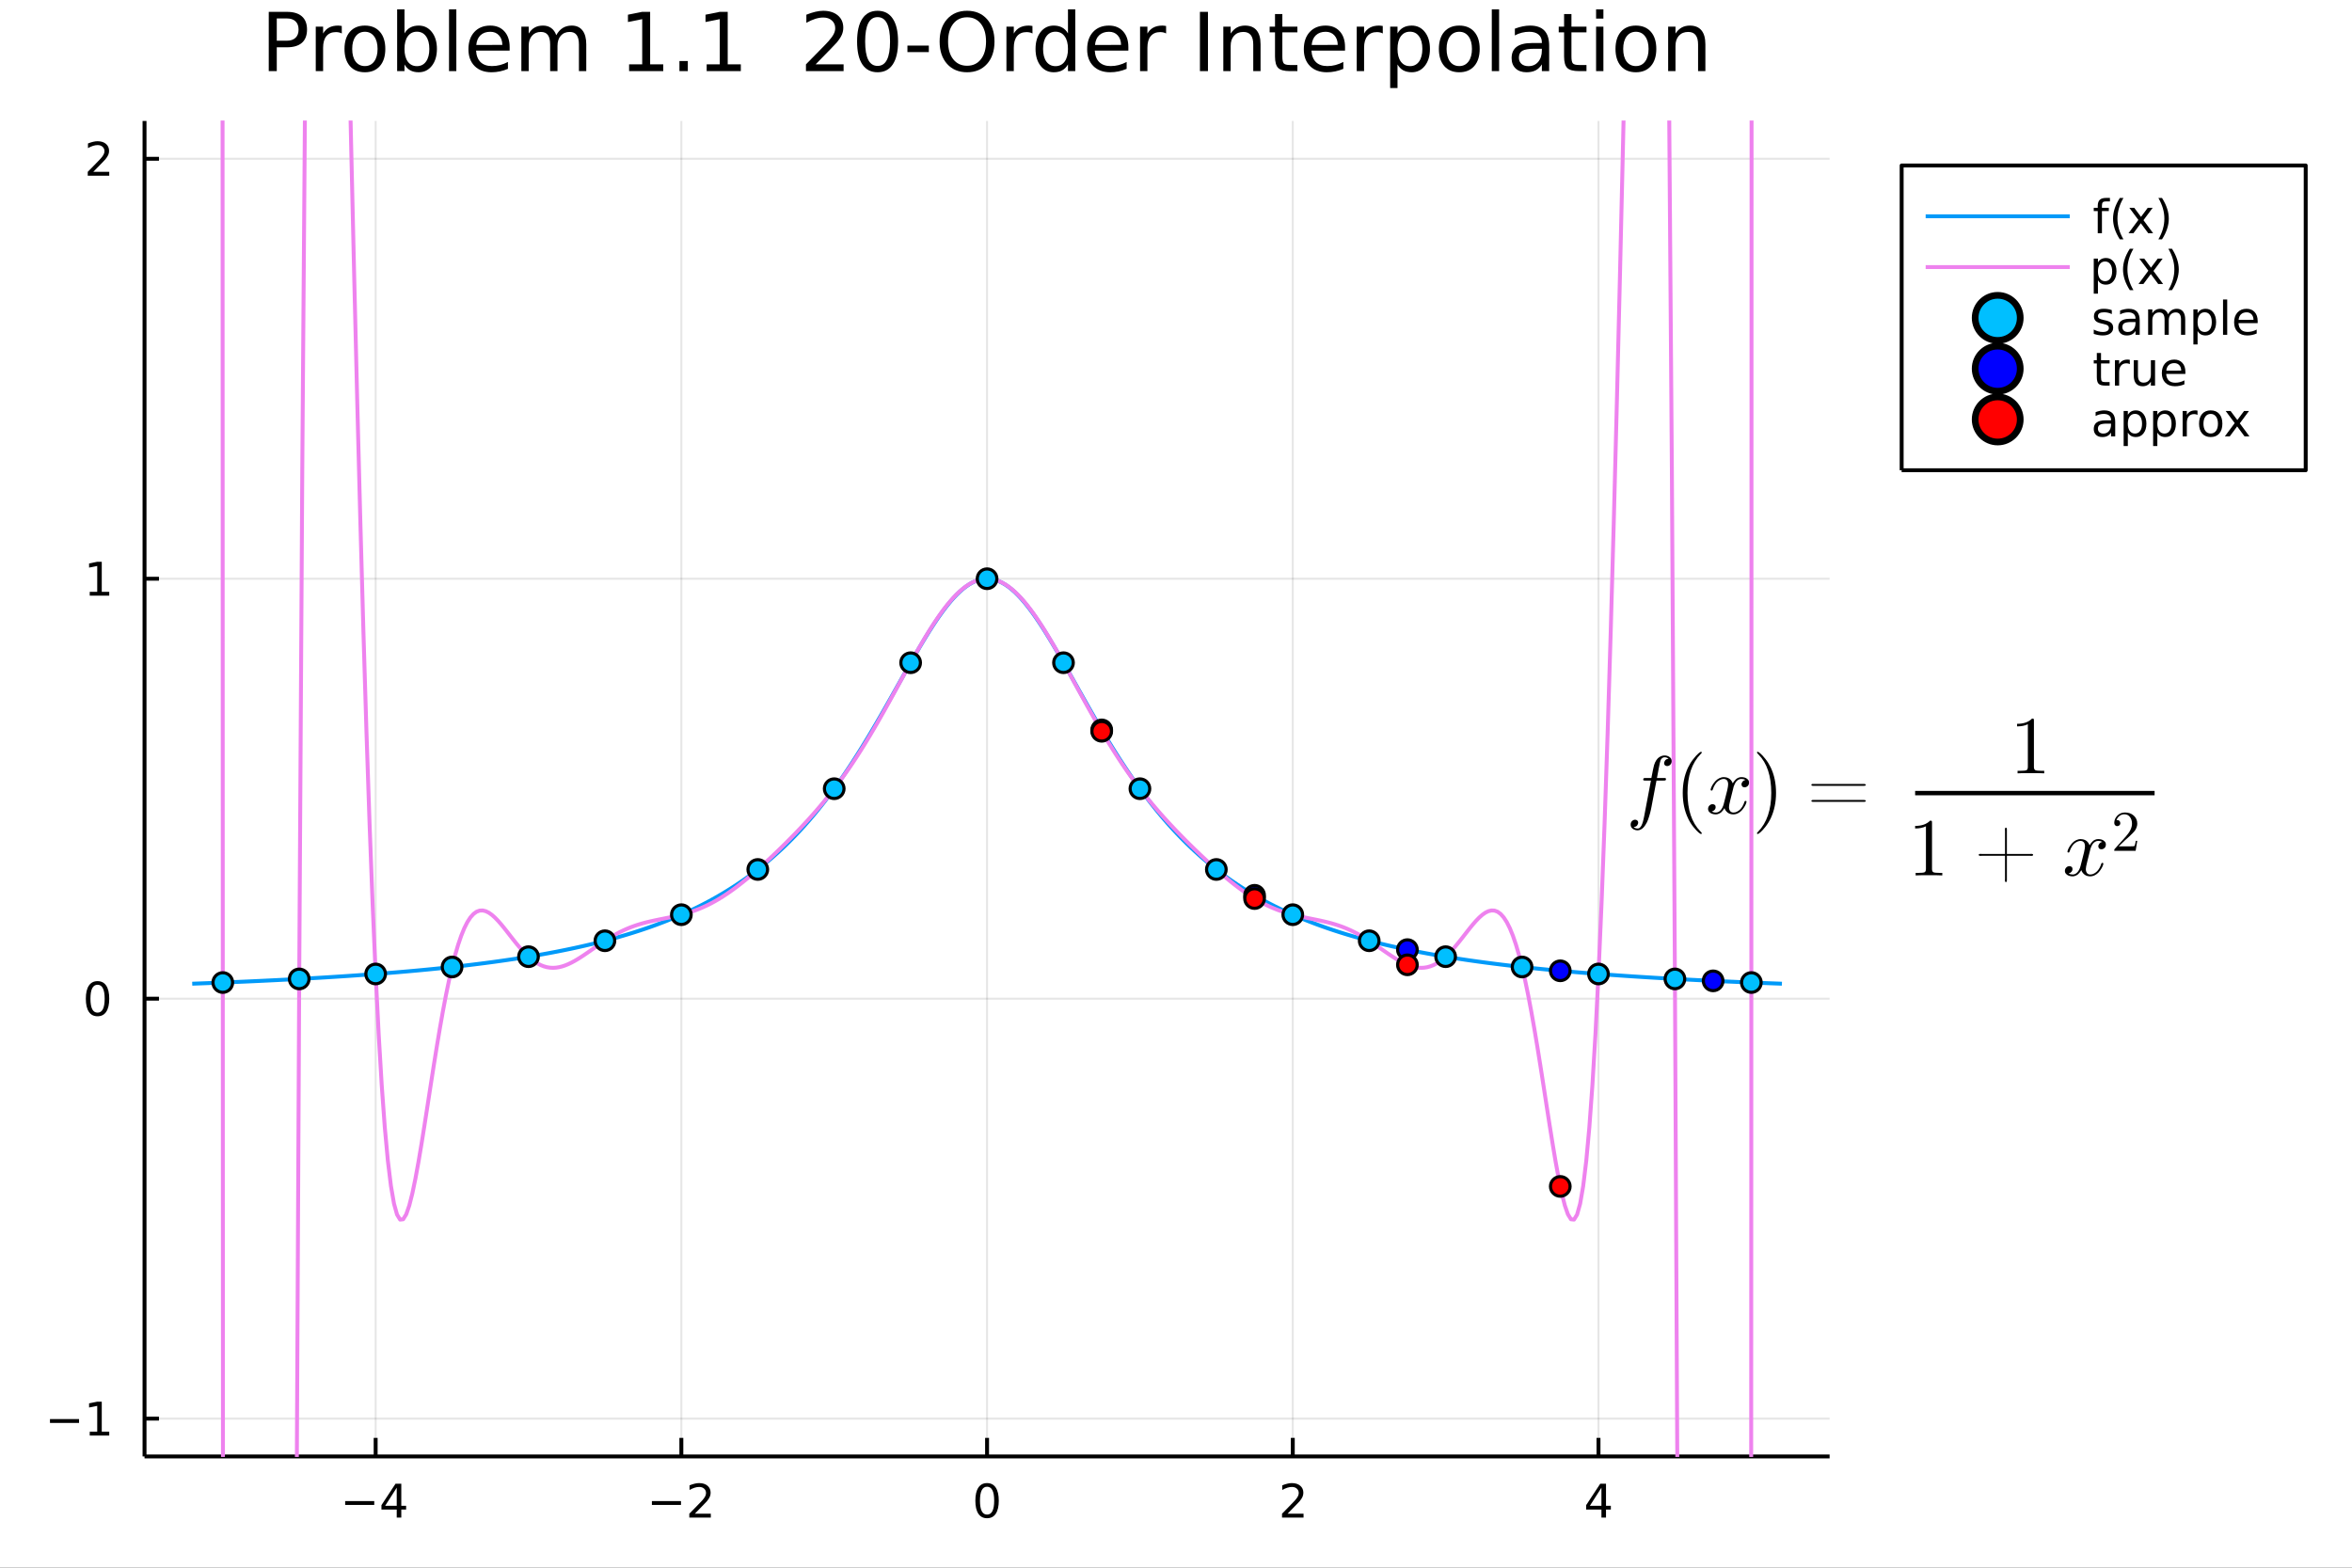 <?xml version="1.0" encoding="utf-8"?>
<svg xmlns="http://www.w3.org/2000/svg" xmlns:xlink="http://www.w3.org/1999/xlink" width="600" height="400" viewBox="0 0 2400 1600">
<rect x="0" y="0" width="2400" height="1600" fill="#333333" stroke="none"/>
<defs>
  <clipPath id="clip510">
    <rect x="0" y="0" width="2400" height="1600"/>
  </clipPath>
</defs>
<path clip-path="url(#clip510)" d="
M0 1600 L2400 1600 L2400 0 L0 0  Z
  " fill="#ffffff" fill-rule="evenodd" fill-opacity="1"/>
<defs>
  <clipPath id="clip511">
    <rect x="480" y="0" width="1681" height="1600"/>
  </clipPath>
</defs>
<path clip-path="url(#clip510)" d="
M147.478 1486.45 L1866.95 1486.45 L1866.95 123.472 L147.478 123.472  Z
  " fill="#ffffff" fill-rule="evenodd" fill-opacity="1"/>
<defs>
  <clipPath id="clip512">
    <rect x="147" y="123" width="1720" height="1364"/>
  </clipPath>
</defs>
<polyline clip-path="url(#clip512)" style="stroke:#000000; stroke-linecap:butt; stroke-linejoin:round; stroke-width:2; stroke-opacity:0.1; fill:none" points="
  383.312,1486.45 383.312,123.472 
  "/>
<polyline clip-path="url(#clip512)" style="stroke:#000000; stroke-linecap:butt; stroke-linejoin:round; stroke-width:2; stroke-opacity:0.1; fill:none" points="
  695.263,1486.45 695.263,123.472 
  "/>
<polyline clip-path="url(#clip512)" style="stroke:#000000; stroke-linecap:butt; stroke-linejoin:round; stroke-width:2; stroke-opacity:0.1; fill:none" points="
  1007.21,1486.45 1007.21,123.472 
  "/>
<polyline clip-path="url(#clip512)" style="stroke:#000000; stroke-linecap:butt; stroke-linejoin:round; stroke-width:2; stroke-opacity:0.1; fill:none" points="
  1319.16,1486.45 1319.16,123.472 
  "/>
<polyline clip-path="url(#clip512)" style="stroke:#000000; stroke-linecap:butt; stroke-linejoin:round; stroke-width:2; stroke-opacity:0.1; fill:none" points="
  1631.11,1486.45 1631.11,123.472 
  "/>
<polyline clip-path="url(#clip510)" style="stroke:#000000; stroke-linecap:butt; stroke-linejoin:round; stroke-width:4; stroke-opacity:1; fill:none" points="
  147.478,1486.45 1866.95,1486.45 
  "/>
<polyline clip-path="url(#clip510)" style="stroke:#000000; stroke-linecap:butt; stroke-linejoin:round; stroke-width:4; stroke-opacity:1; fill:none" points="
  383.312,1486.45 383.312,1467.55 
  "/>
<polyline clip-path="url(#clip510)" style="stroke:#000000; stroke-linecap:butt; stroke-linejoin:round; stroke-width:4; stroke-opacity:1; fill:none" points="
  695.263,1486.45 695.263,1467.55 
  "/>
<polyline clip-path="url(#clip510)" style="stroke:#000000; stroke-linecap:butt; stroke-linejoin:round; stroke-width:4; stroke-opacity:1; fill:none" points="
  1007.21,1486.45 1007.21,1467.55 
  "/>
<polyline clip-path="url(#clip510)" style="stroke:#000000; stroke-linecap:butt; stroke-linejoin:round; stroke-width:4; stroke-opacity:1; fill:none" points="
  1319.16,1486.45 1319.16,1467.55 
  "/>
<polyline clip-path="url(#clip510)" style="stroke:#000000; stroke-linecap:butt; stroke-linejoin:round; stroke-width:4; stroke-opacity:1; fill:none" points="
  1631.11,1486.45 1631.11,1467.55 
  "/>
<path clip-path="url(#clip510)" d="M352.213 1532.02 L381.889 1532.02 L381.889 1535.95 L352.213 1535.95 L352.213 1532.02 Z" fill="#000000" fill-rule="evenodd" fill-opacity="1" /><path clip-path="url(#clip510)" d="M404.828 1518.36 L393.023 1536.81 L404.828 1536.81 L404.828 1518.36 M403.602 1514.29 L409.481 1514.29 L409.481 1536.81 L414.412 1536.81 L414.412 1540.7 L409.481 1540.7 L409.481 1548.85 L404.828 1548.85 L404.828 1540.7 L389.227 1540.7 L389.227 1536.19 L403.602 1514.29 Z" fill="#000000" fill-rule="evenodd" fill-opacity="1" /><path clip-path="url(#clip510)" d="M665.205 1532.02 L694.881 1532.02 L694.881 1535.95 L665.205 1535.95 L665.205 1532.02 Z" fill="#000000" fill-rule="evenodd" fill-opacity="1" /><path clip-path="url(#clip510)" d="M709.001 1544.91 L725.32 1544.91 L725.32 1548.85 L703.376 1548.85 L703.376 1544.91 Q706.038 1542.16 710.621 1537.53 Q715.228 1532.88 716.408 1531.53 Q718.654 1529.01 719.533 1527.27 Q720.436 1525.51 720.436 1523.82 Q720.436 1521.07 718.492 1519.33 Q716.57 1517.6 713.469 1517.6 Q711.27 1517.6 708.816 1518.36 Q706.385 1519.13 703.608 1520.68 L703.608 1515.95 Q706.432 1514.82 708.885 1514.24 Q711.339 1513.66 713.376 1513.66 Q718.746 1513.66 721.941 1516.35 Q725.135 1519.03 725.135 1523.52 Q725.135 1525.65 724.325 1527.57 Q723.538 1529.47 721.432 1532.07 Q720.853 1532.74 717.751 1535.95 Q714.649 1539.15 709.001 1544.91 Z" fill="#000000" fill-rule="evenodd" fill-opacity="1" /><path clip-path="url(#clip510)" d="M1007.21 1517.37 Q1003.6 1517.37 1001.77 1520.93 Q999.968 1524.47 999.968 1531.6 Q999.968 1538.71 1001.77 1542.27 Q1003.6 1545.82 1007.21 1545.82 Q1010.85 1545.82 1012.65 1542.27 Q1014.48 1538.71 1014.48 1531.6 Q1014.48 1524.47 1012.65 1520.93 Q1010.85 1517.37 1007.21 1517.37 M1007.21 1513.66 Q1013.02 1513.66 1016.08 1518.27 Q1019.16 1522.85 1019.16 1531.6 Q1019.16 1540.33 1016.08 1544.94 Q1013.02 1549.52 1007.21 1549.52 Q1001.4 1549.52 998.324 1544.94 Q995.269 1540.33 995.269 1531.6 Q995.269 1522.85 998.324 1518.27 Q1001.4 1513.66 1007.21 1513.66 Z" fill="#000000" fill-rule="evenodd" fill-opacity="1" /><path clip-path="url(#clip510)" d="M1313.82 1544.91 L1330.14 1544.91 L1330.14 1548.85 L1308.19 1548.85 L1308.19 1544.91 Q1310.85 1542.16 1315.44 1537.53 Q1320.04 1532.88 1321.22 1531.53 Q1323.47 1529.01 1324.35 1527.27 Q1325.25 1525.51 1325.25 1523.82 Q1325.25 1521.07 1323.31 1519.33 Q1321.39 1517.6 1318.28 1517.6 Q1316.08 1517.6 1313.63 1518.36 Q1311.2 1519.13 1308.42 1520.68 L1308.42 1515.95 Q1311.25 1514.82 1313.7 1514.24 Q1316.15 1513.66 1318.19 1513.66 Q1323.56 1513.66 1326.76 1516.35 Q1329.95 1519.03 1329.95 1523.52 Q1329.95 1525.65 1329.14 1527.57 Q1328.35 1529.47 1326.25 1532.07 Q1325.67 1532.74 1322.57 1535.95 Q1319.46 1539.15 1313.82 1544.91 Z" fill="#000000" fill-rule="evenodd" fill-opacity="1" /><path clip-path="url(#clip510)" d="M1634.12 1518.36 L1622.32 1536.81 L1634.12 1536.81 L1634.12 1518.36 M1632.9 1514.29 L1638.78 1514.29 L1638.78 1536.81 L1643.71 1536.81 L1643.71 1540.7 L1638.78 1540.7 L1638.78 1548.85 L1634.12 1548.85 L1634.12 1540.7 L1618.52 1540.7 L1618.52 1536.19 L1632.9 1514.29 Z" fill="#000000" fill-rule="evenodd" fill-opacity="1" /><polyline clip-path="url(#clip512)" style="stroke:#000000; stroke-linecap:butt; stroke-linejoin:round; stroke-width:2; stroke-opacity:0.1; fill:none" points="
  147.478,1447.87 1866.95,1447.87 
  "/>
<polyline clip-path="url(#clip512)" style="stroke:#000000; stroke-linecap:butt; stroke-linejoin:round; stroke-width:2; stroke-opacity:0.1; fill:none" points="
  147.478,1019.26 1866.95,1019.26 
  "/>
<polyline clip-path="url(#clip512)" style="stroke:#000000; stroke-linecap:butt; stroke-linejoin:round; stroke-width:2; stroke-opacity:0.1; fill:none" points="
  147.478,590.656 1866.95,590.656 
  "/>
<polyline clip-path="url(#clip512)" style="stroke:#000000; stroke-linecap:butt; stroke-linejoin:round; stroke-width:2; stroke-opacity:0.1; fill:none" points="
  147.478,162.047 1866.95,162.047 
  "/>
<polyline clip-path="url(#clip510)" style="stroke:#000000; stroke-linecap:butt; stroke-linejoin:round; stroke-width:4; stroke-opacity:1; fill:none" points="
  147.478,1486.45 147.478,123.472 
  "/>
<polyline clip-path="url(#clip510)" style="stroke:#000000; stroke-linecap:butt; stroke-linejoin:round; stroke-width:4; stroke-opacity:1; fill:none" points="
  147.478,1447.87 162.213,1447.87 
  "/>
<polyline clip-path="url(#clip510)" style="stroke:#000000; stroke-linecap:butt; stroke-linejoin:round; stroke-width:4; stroke-opacity:1; fill:none" points="
  147.478,1019.26 162.213,1019.26 
  "/>
<polyline clip-path="url(#clip510)" style="stroke:#000000; stroke-linecap:butt; stroke-linejoin:round; stroke-width:4; stroke-opacity:1; fill:none" points="
  147.478,590.656 162.213,590.656 
  "/>
<polyline clip-path="url(#clip510)" style="stroke:#000000; stroke-linecap:butt; stroke-linejoin:round; stroke-width:4; stroke-opacity:1; fill:none" points="
  147.478,162.047 162.213,162.047 
  "/>
<path clip-path="url(#clip510)" d="M50.992 1448.32 L80.668 1448.32 L80.668 1452.26 L50.992 1452.26 L50.992 1448.32 Z" fill="#000000" fill-rule="evenodd" fill-opacity="1" /><path clip-path="url(#clip510)" d="M91.571 1461.22 L99.21 1461.22 L99.21 1434.85 L90.899 1436.52 L90.899 1432.26 L99.163 1430.59 L103.839 1430.59 L103.839 1461.22 L111.478 1461.22 L111.478 1465.15 L91.571 1465.15 L91.571 1461.22 Z" fill="#000000" fill-rule="evenodd" fill-opacity="1" /><path clip-path="url(#clip510)" d="M99.534 1005.06 Q95.922 1005.06 94.094 1008.63 Q92.288 1012.17 92.288 1019.3 Q92.288 1026.41 94.094 1029.97 Q95.922 1033.51 99.534 1033.51 Q103.168 1033.51 104.973 1029.97 Q106.802 1026.41 106.802 1019.3 Q106.802 1012.17 104.973 1008.63 Q103.168 1005.06 99.534 1005.06 M99.534 1001.36 Q105.344 1001.36 108.399 1005.97 Q111.478 1010.55 111.478 1019.3 Q111.478 1028.03 108.399 1032.63 Q105.344 1037.22 99.534 1037.22 Q93.723 1037.22 90.645 1032.63 Q87.589 1028.03 87.589 1019.3 Q87.589 1010.55 90.645 1005.97 Q93.723 1001.36 99.534 1001.36 Z" fill="#000000" fill-rule="evenodd" fill-opacity="1" /><path clip-path="url(#clip510)" d="M91.571 604 L99.21 604 L99.21 577.635 L90.899 579.302 L90.899 575.042 L99.163 573.376 L103.839 573.376 L103.839 604 L111.478 604 L111.478 607.936 L91.571 607.936 L91.571 604 Z" fill="#000000" fill-rule="evenodd" fill-opacity="1" /><path clip-path="url(#clip510)" d="M95.159 175.392 L111.478 175.392 L111.478 179.327 L89.534 179.327 L89.534 175.392 Q92.196 172.637 96.779 168.008 Q101.385 163.355 102.566 162.012 Q104.811 159.489 105.691 157.753 Q106.594 155.994 106.594 154.304 Q106.594 151.549 104.649 149.813 Q102.728 148.077 99.626 148.077 Q97.427 148.077 94.973 148.841 Q92.543 149.605 89.765 151.156 L89.765 146.434 Q92.589 145.299 95.043 144.721 Q97.496 144.142 99.534 144.142 Q104.904 144.142 108.098 146.827 Q111.293 149.512 111.293 154.003 Q111.293 156.133 110.483 158.054 Q109.696 159.952 107.589 162.545 Q107.01 163.216 103.909 166.433 Q100.807 169.628 95.159 175.392 Z" fill="#000000" fill-rule="evenodd" fill-opacity="1" /><path clip-path="url(#clip510)" d="M282.425 18.82 L282.425 41.546 L292.715 41.546 Q298.426 41.546 301.546 38.589 Q304.665 35.632 304.665 30.163 Q304.665 24.735 301.546 21.778 Q298.426 18.82 292.715 18.82 L282.425 18.82 M274.242 12.096 L292.715 12.096 Q302.882 12.096 308.067 16.714 Q313.293 21.292 313.293 30.163 Q313.293 39.115 308.067 43.693 Q302.882 48.271 292.715 48.271 L282.425 48.271 L282.425 72.576 L274.242 72.576 L274.242 12.096 Z" fill="#000000" fill-rule="evenodd" fill-opacity="1" /><path clip-path="url(#clip510)" d="M348.779 34.173 Q347.523 33.444 346.024 33.12 Q344.566 32.756 342.784 32.756 Q336.464 32.756 333.062 36.888 Q329.699 40.979 329.699 48.676 L329.699 72.576 L322.205 72.576 L322.205 27.206 L329.699 27.206 L329.699 34.254 Q332.049 30.122 335.816 28.138 Q339.583 26.112 344.971 26.112 Q345.741 26.112 346.673 26.234 Q347.604 26.315 348.739 26.517 L348.779 34.173 Z" fill="#000000" fill-rule="evenodd" fill-opacity="1" /><path clip-path="url(#clip510)" d="M372.355 32.431 Q366.36 32.431 362.876 37.131 Q359.392 41.789 359.392 49.931 Q359.392 58.074 362.836 62.773 Q366.319 67.431 372.355 67.431 Q378.31 67.431 381.794 62.732 Q385.278 58.033 385.278 49.931 Q385.278 41.87 381.794 37.171 Q378.31 32.431 372.355 32.431 M372.355 26.112 Q382.077 26.112 387.627 32.431 Q393.177 38.751 393.177 49.931 Q393.177 61.071 387.627 67.431 Q382.077 73.751 372.355 73.751 Q362.593 73.751 357.043 67.431 Q351.534 61.071 351.534 49.931 Q351.534 38.751 357.043 32.431 Q362.593 26.112 372.355 26.112 Z" fill="#000000" fill-rule="evenodd" fill-opacity="1" /><path clip-path="url(#clip510)" d="M438.101 49.931 Q438.101 41.708 434.699 37.05 Q431.336 32.35 425.422 32.35 Q419.508 32.35 416.105 37.05 Q412.743 41.708 412.743 49.931 Q412.743 58.155 416.105 62.854 Q419.508 67.512 425.422 67.512 Q431.336 67.512 434.699 62.854 Q438.101 58.155 438.101 49.931 M412.743 34.092 Q415.092 30.041 418.657 28.097 Q422.262 26.112 427.245 26.112 Q435.509 26.112 440.654 32.675 Q445.839 39.237 445.839 49.931 Q445.839 60.626 440.654 67.188 Q435.509 73.751 427.245 73.751 Q422.262 73.751 418.657 71.806 Q415.092 69.821 412.743 65.77 L412.743 72.576 L405.249 72.576 L405.249 9.544 L412.743 9.544 L412.743 34.092 Z" fill="#000000" fill-rule="evenodd" fill-opacity="1" /><path clip-path="url(#clip510)" d="M458.194 9.544 L465.648 9.544 L465.648 72.576 L458.194 72.576 L458.194 9.544 Z" fill="#000000" fill-rule="evenodd" fill-opacity="1" /><path clip-path="url(#clip510)" d="M520.051 48.028 L520.051 51.673 L485.781 51.673 Q486.267 59.37 490.399 63.421 Q494.571 67.431 501.984 67.431 Q506.278 67.431 510.289 66.378 Q514.34 65.325 518.309 63.218 L518.309 70.267 Q514.299 71.968 510.086 72.86 Q505.873 73.751 501.539 73.751 Q490.682 73.751 484.322 67.431 Q478.003 61.112 478.003 50.337 Q478.003 39.197 483.998 32.675 Q490.034 26.112 500.242 26.112 Q509.397 26.112 514.704 32.026 Q520.051 37.9 520.051 48.028 M512.598 45.84 Q512.517 39.723 509.154 36.077 Q505.833 32.431 500.323 32.431 Q494.085 32.431 490.318 35.956 Q486.591 39.48 486.024 45.88 L512.598 45.84 Z" fill="#000000" fill-rule="evenodd" fill-opacity="1" /><path clip-path="url(#clip510)" d="M567.609 35.915 Q570.404 30.892 574.293 28.502 Q578.182 26.112 583.448 26.112 Q590.537 26.112 594.385 31.095 Q598.234 36.037 598.234 45.192 L598.234 72.576 L590.74 72.576 L590.74 45.435 Q590.74 38.913 588.431 35.753 Q586.122 32.594 581.382 32.594 Q575.589 32.594 572.227 36.442 Q568.865 40.29 568.865 46.934 L568.865 72.576 L561.371 72.576 L561.371 45.435 Q561.371 38.873 559.061 35.753 Q556.752 32.594 551.932 32.594 Q546.22 32.594 542.858 36.482 Q539.496 40.331 539.496 46.934 L539.496 72.576 L532.001 72.576 L532.001 27.206 L539.496 27.206 L539.496 34.254 Q542.048 30.082 545.612 28.097 Q549.177 26.112 554.079 26.112 Q559.021 26.112 562.464 28.624 Q565.948 31.135 567.609 35.915 Z" fill="#000000" fill-rule="evenodd" fill-opacity="1" /><path clip-path="url(#clip510)" d="M641.943 65.689 L655.311 65.689 L655.311 19.55 L640.768 22.466 L640.768 15.013 L655.23 12.096 L663.413 12.096 L663.413 65.689 L676.781 65.689 L676.781 72.576 L641.943 72.576 L641.943 65.689 Z" fill="#000000" fill-rule="evenodd" fill-opacity="1" /><path clip-path="url(#clip510)" d="M693.308 62.287 L701.856 62.287 L701.856 72.576 L693.308 72.576 L693.308 62.287 Z" fill="#000000" fill-rule="evenodd" fill-opacity="1" /><path clip-path="url(#clip510)" d="M721.098 65.689 L734.466 65.689 L734.466 19.55 L719.923 22.466 L719.923 15.013 L734.385 12.096 L742.567 12.096 L742.567 65.689 L755.935 65.689 L755.935 72.576 L721.098 72.576 L721.098 65.689 Z" fill="#000000" fill-rule="evenodd" fill-opacity="1" /><path clip-path="url(#clip510)" d="M832.254 65.689 L860.813 65.689 L860.813 72.576 L822.411 72.576 L822.411 65.689 Q827.069 60.869 835.09 52.767 Q843.151 44.625 845.217 42.275 Q849.147 37.86 850.686 34.822 Q852.266 31.743 852.266 28.786 Q852.266 23.965 848.863 20.927 Q845.501 17.889 840.073 17.889 Q836.224 17.889 831.93 19.226 Q827.677 20.562 822.816 23.276 L822.816 15.013 Q827.758 13.028 832.052 12.015 Q836.346 11.002 839.911 11.002 Q849.309 11.002 854.899 15.701 Q860.489 20.4 860.489 28.259 Q860.489 31.986 859.071 35.348 Q857.694 38.67 854.008 43.207 Q852.995 44.382 847.567 50.013 Q842.139 55.603 832.254 65.689 Z" fill="#000000" fill-rule="evenodd" fill-opacity="1" /><path clip-path="url(#clip510)" d="M895.489 17.484 Q889.17 17.484 885.969 23.722 Q882.81 29.92 882.81 42.397 Q882.81 54.833 885.969 61.071 Q889.17 67.269 895.489 67.269 Q901.849 67.269 905.009 61.071 Q908.209 54.833 908.209 42.397 Q908.209 29.92 905.009 23.722 Q901.849 17.484 895.489 17.484 M895.489 11.002 Q905.657 11.002 911.004 19.064 Q916.392 27.084 916.392 42.397 Q916.392 57.669 911.004 65.73 Q905.657 73.751 895.489 73.751 Q885.321 73.751 879.934 65.73 Q874.586 57.669 874.586 42.397 Q874.586 27.084 879.934 19.064 Q885.321 11.002 895.489 11.002 Z" fill="#000000" fill-rule="evenodd" fill-opacity="1" /><path clip-path="url(#clip510)" d="M925.952 46.529 L947.786 46.529 L947.786 53.172 L925.952 53.172 L925.952 46.529 Z" fill="#000000" fill-rule="evenodd" fill-opacity="1" /><path clip-path="url(#clip510)" d="M986.837 17.646 Q977.925 17.646 972.659 24.289 Q967.433 30.933 967.433 42.397 Q967.433 53.82 972.659 60.464 Q977.925 67.107 986.837 67.107 Q995.749 67.107 1000.93 60.464 Q1006.16 53.82 1006.16 42.397 Q1006.16 30.933 1000.93 24.289 Q995.749 17.646 986.837 17.646 M986.837 11.002 Q999.557 11.002 1007.17 19.55 Q1014.79 28.057 1014.79 42.397 Q1014.79 56.697 1007.17 65.244 Q999.557 73.751 986.837 73.751 Q974.077 73.751 966.42 65.244 Q958.805 56.737 958.805 42.397 Q958.805 28.057 966.42 19.55 Q974.077 11.002 986.837 11.002 Z" fill="#000000" fill-rule="evenodd" fill-opacity="1" /><path clip-path="url(#clip510)" d="M1053.56 34.173 Q1052.3 33.444 1050.8 33.12 Q1049.34 32.756 1047.56 32.756 Q1041.24 32.756 1037.84 36.888 Q1034.48 40.979 1034.48 48.676 L1034.48 72.576 L1026.98 72.576 L1026.98 27.206 L1034.48 27.206 L1034.48 34.254 Q1036.83 30.122 1040.59 28.138 Q1044.36 26.112 1049.75 26.112 Q1050.52 26.112 1051.45 26.234 Q1052.38 26.315 1053.51 26.517 L1053.56 34.173 Z" fill="#000000" fill-rule="evenodd" fill-opacity="1" /><path clip-path="url(#clip510)" d="M1089.77 34.092 L1089.77 9.544 L1097.22 9.544 L1097.22 72.576 L1089.77 72.576 L1089.77 65.77 Q1087.42 69.821 1083.82 71.806 Q1080.25 73.751 1075.23 73.751 Q1067 73.751 1061.82 67.188 Q1056.67 60.626 1056.67 49.931 Q1056.67 39.237 1061.82 32.675 Q1067 26.112 1075.23 26.112 Q1080.25 26.112 1083.82 28.097 Q1087.42 30.041 1089.77 34.092 M1064.37 49.931 Q1064.37 58.155 1067.73 62.854 Q1071.14 67.512 1077.05 67.512 Q1082.96 67.512 1086.37 62.854 Q1089.77 58.155 1089.77 49.931 Q1089.77 41.708 1086.37 37.05 Q1082.96 32.35 1077.05 32.35 Q1071.14 32.35 1067.73 37.05 Q1064.37 41.708 1064.37 49.931 Z" fill="#000000" fill-rule="evenodd" fill-opacity="1" /><path clip-path="url(#clip510)" d="M1151.38 48.028 L1151.38 51.673 L1117.11 51.673 Q1117.6 59.37 1121.73 63.421 Q1125.9 67.431 1133.32 67.431 Q1137.61 67.431 1141.62 66.378 Q1145.67 65.325 1149.64 63.218 L1149.64 70.267 Q1145.63 71.968 1141.42 72.86 Q1137.21 73.751 1132.87 73.751 Q1122.02 73.751 1115.66 67.431 Q1109.34 61.112 1109.34 50.337 Q1109.34 39.197 1115.33 32.675 Q1121.37 26.112 1131.58 26.112 Q1140.73 26.112 1146.04 32.026 Q1151.38 37.9 1151.38 48.028 M1143.93 45.84 Q1143.85 39.723 1140.49 36.077 Q1137.17 32.431 1131.66 32.431 Q1125.42 32.431 1121.65 35.956 Q1117.92 39.48 1117.36 45.88 L1143.93 45.84 Z" fill="#000000" fill-rule="evenodd" fill-opacity="1" /><path clip-path="url(#clip510)" d="M1189.91 34.173 Q1188.65 33.444 1187.15 33.12 Q1185.7 32.756 1183.91 32.756 Q1177.59 32.756 1174.19 36.888 Q1170.83 40.979 1170.83 48.676 L1170.83 72.576 L1163.33 72.576 L1163.33 27.206 L1170.83 27.206 L1170.83 34.254 Q1173.18 30.122 1176.95 28.138 Q1180.71 26.112 1186.1 26.112 Q1186.87 26.112 1187.8 26.234 Q1188.73 26.315 1189.87 26.517 L1189.91 34.173 Z" fill="#000000" fill-rule="evenodd" fill-opacity="1" /><path clip-path="url(#clip510)" d="M1224.42 12.096 L1232.61 12.096 L1232.61 72.576 L1224.42 72.576 L1224.42 12.096 Z" fill="#000000" fill-rule="evenodd" fill-opacity="1" /><path clip-path="url(#clip510)" d="M1286.28 45.192 L1286.28 72.576 L1278.83 72.576 L1278.83 45.435 Q1278.83 38.994 1276.31 35.794 Q1273.8 32.594 1268.78 32.594 Q1262.74 32.594 1259.26 36.442 Q1255.78 40.29 1255.78 46.934 L1255.78 72.576 L1248.28 72.576 L1248.28 27.206 L1255.78 27.206 L1255.78 34.254 Q1258.45 30.163 1262.06 28.138 Q1265.7 26.112 1270.44 26.112 Q1278.26 26.112 1282.27 30.973 Q1286.28 35.794 1286.28 45.192 Z" fill="#000000" fill-rule="evenodd" fill-opacity="1" /><path clip-path="url(#clip510)" d="M1308.52 14.324 L1308.52 27.206 L1323.87 27.206 L1323.87 32.999 L1308.52 32.999 L1308.52 57.628 Q1308.52 63.178 1310.02 64.758 Q1311.56 66.338 1316.22 66.338 L1323.87 66.338 L1323.87 72.576 L1316.22 72.576 Q1307.59 72.576 1304.31 69.376 Q1301.03 66.135 1301.03 57.628 L1301.03 32.999 L1295.56 32.999 L1295.56 27.206 L1301.03 27.206 L1301.03 14.324 L1308.52 14.324 Z" fill="#000000" fill-rule="evenodd" fill-opacity="1" /><path clip-path="url(#clip510)" d="M1372.48 48.028 L1372.48 51.673 L1338.21 51.673 Q1338.7 59.37 1342.83 63.421 Q1347 67.431 1354.42 67.431 Q1358.71 67.431 1362.72 66.378 Q1366.77 65.325 1370.74 63.218 L1370.74 70.267 Q1366.73 71.968 1362.52 72.86 Q1358.3 73.751 1353.97 73.751 Q1343.11 73.751 1336.75 67.431 Q1330.43 61.112 1330.43 50.337 Q1330.43 39.197 1336.43 32.675 Q1342.47 26.112 1352.67 26.112 Q1361.83 26.112 1367.14 32.026 Q1372.48 37.9 1372.48 48.028 M1365.03 45.84 Q1364.95 39.723 1361.59 36.077 Q1358.26 32.431 1352.76 32.431 Q1346.52 32.431 1342.75 35.956 Q1339.02 39.48 1338.46 45.88 L1365.03 45.84 Z" fill="#000000" fill-rule="evenodd" fill-opacity="1" /><path clip-path="url(#clip510)" d="M1411.01 34.173 Q1409.75 33.444 1408.25 33.12 Q1406.79 32.756 1405.01 32.756 Q1398.69 32.756 1395.29 36.888 Q1391.93 40.979 1391.93 48.676 L1391.93 72.576 L1384.43 72.576 L1384.43 27.206 L1391.93 27.206 L1391.93 34.254 Q1394.28 30.122 1398.04 28.138 Q1401.81 26.112 1407.2 26.112 Q1407.97 26.112 1408.9 26.234 Q1409.83 26.315 1410.97 26.517 L1411.01 34.173 Z" fill="#000000" fill-rule="evenodd" fill-opacity="1" /><path clip-path="url(#clip510)" d="M1426.04 65.77 L1426.04 89.833 L1418.54 89.833 L1418.54 27.206 L1426.04 27.206 L1426.04 34.092 Q1428.39 30.041 1431.95 28.097 Q1435.56 26.112 1440.54 26.112 Q1448.8 26.112 1453.95 32.675 Q1459.13 39.237 1459.13 49.931 Q1459.13 60.626 1453.95 67.188 Q1448.8 73.751 1440.54 73.751 Q1435.56 73.751 1431.95 71.806 Q1428.39 69.821 1426.04 65.77 M1451.39 49.931 Q1451.39 41.708 1447.99 37.05 Q1444.63 32.35 1438.72 32.35 Q1432.8 32.35 1429.4 37.05 Q1426.04 41.708 1426.04 49.931 Q1426.04 58.155 1429.4 62.854 Q1432.8 67.512 1438.72 67.512 Q1444.63 67.512 1447.99 62.854 Q1451.39 58.155 1451.39 49.931 Z" fill="#000000" fill-rule="evenodd" fill-opacity="1" /><path clip-path="url(#clip510)" d="M1489.07 32.431 Q1483.07 32.431 1479.59 37.131 Q1476.11 41.789 1476.11 49.931 Q1476.11 58.074 1479.55 62.773 Q1483.03 67.431 1489.07 67.431 Q1495.02 67.431 1498.51 62.732 Q1501.99 58.033 1501.99 49.931 Q1501.99 41.87 1498.51 37.171 Q1495.02 32.431 1489.07 32.431 M1489.07 26.112 Q1498.79 26.112 1504.34 32.431 Q1509.89 38.751 1509.89 49.931 Q1509.89 61.071 1504.34 67.431 Q1498.79 73.751 1489.07 73.751 Q1479.31 73.751 1473.76 67.431 Q1468.25 61.071 1468.25 49.931 Q1468.25 38.751 1473.76 32.431 Q1479.31 26.112 1489.07 26.112 Z" fill="#000000" fill-rule="evenodd" fill-opacity="1" /><path clip-path="url(#clip510)" d="M1522.24 9.544 L1529.7 9.544 L1529.7 72.576 L1522.24 72.576 L1522.24 9.544 Z" fill="#000000" fill-rule="evenodd" fill-opacity="1" /><path clip-path="url(#clip510)" d="M1565.91 49.769 Q1556.88 49.769 1553.4 51.835 Q1549.91 53.901 1549.91 58.884 Q1549.91 62.854 1552.51 65.203 Q1555.14 67.512 1559.63 67.512 Q1565.83 67.512 1569.56 63.137 Q1573.33 58.722 1573.33 51.43 L1573.33 49.769 L1565.91 49.769 M1580.78 46.691 L1580.78 72.576 L1573.33 72.576 L1573.33 65.689 Q1570.77 69.821 1566.97 71.806 Q1563.16 73.751 1557.65 73.751 Q1550.68 73.751 1546.55 69.862 Q1542.46 65.933 1542.46 59.37 Q1542.46 51.714 1547.56 47.825 Q1552.71 43.936 1562.88 43.936 L1573.33 43.936 L1573.33 43.207 Q1573.33 38.062 1569.92 35.267 Q1566.56 32.431 1560.45 32.431 Q1556.56 32.431 1552.87 33.363 Q1549.18 34.295 1545.78 36.158 L1545.78 29.272 Q1549.87 27.692 1553.72 26.922 Q1557.57 26.112 1561.21 26.112 Q1571.06 26.112 1575.92 31.216 Q1580.78 36.32 1580.78 46.691 Z" fill="#000000" fill-rule="evenodd" fill-opacity="1" /><path clip-path="url(#clip510)" d="M1603.51 14.324 L1603.51 27.206 L1618.86 27.206 L1618.86 32.999 L1603.51 32.999 L1603.51 57.628 Q1603.51 63.178 1605 64.758 Q1606.54 66.338 1611.2 66.338 L1618.86 66.338 L1618.86 72.576 L1611.2 72.576 Q1602.57 72.576 1599.29 69.376 Q1596.01 66.135 1596.01 57.628 L1596.01 32.999 L1590.54 32.999 L1590.54 27.206 L1596.01 27.206 L1596.01 14.324 L1603.51 14.324 Z" fill="#000000" fill-rule="evenodd" fill-opacity="1" /><path clip-path="url(#clip510)" d="M1628.66 27.206 L1636.12 27.206 L1636.12 72.576 L1628.66 72.576 L1628.66 27.206 M1628.66 9.544 L1636.12 9.544 L1636.12 18.983 L1628.66 18.983 L1628.66 9.544 Z" fill="#000000" fill-rule="evenodd" fill-opacity="1" /><path clip-path="url(#clip510)" d="M1669.29 32.431 Q1663.3 32.431 1659.81 37.131 Q1656.33 41.789 1656.33 49.931 Q1656.33 58.074 1659.77 62.773 Q1663.26 67.431 1669.29 67.431 Q1675.25 67.431 1678.73 62.732 Q1682.22 58.033 1682.22 49.931 Q1682.22 41.87 1678.73 37.171 Q1675.25 32.431 1669.29 32.431 M1669.29 26.112 Q1679.01 26.112 1684.56 32.431 Q1690.11 38.751 1690.11 49.931 Q1690.11 61.071 1684.56 67.431 Q1679.01 73.751 1669.29 73.751 Q1659.53 73.751 1653.98 67.431 Q1648.47 61.071 1648.47 49.931 Q1648.47 38.751 1653.98 32.431 Q1659.53 26.112 1669.29 26.112 Z" fill="#000000" fill-rule="evenodd" fill-opacity="1" /><path clip-path="url(#clip510)" d="M1740.18 45.192 L1740.18 72.576 L1732.73 72.576 L1732.73 45.435 Q1732.73 38.994 1730.22 35.794 Q1727.71 32.594 1722.68 32.594 Q1716.65 32.594 1713.16 36.442 Q1709.68 40.29 1709.68 46.934 L1709.68 72.576 L1702.19 72.576 L1702.19 27.206 L1709.68 27.206 L1709.68 34.254 Q1712.35 30.163 1715.96 28.138 Q1719.61 26.112 1724.34 26.112 Q1732.16 26.112 1736.17 30.973 Q1740.18 35.794 1740.18 45.192 Z" fill="#000000" fill-rule="evenodd" fill-opacity="1" /><polyline clip-path="url(#clip512)" style="stroke:#009af9; stroke-linecap:butt; stroke-linejoin:round; stroke-width:4; stroke-opacity:1; fill:none" points="
  196.142,1003.98 199.262,1003.86 202.381,1003.75 205.501,1003.63 208.62,1003.52 211.74,1003.4 214.859,1003.28 217.979,1003.15 221.098,1003.03 224.218,1002.91 
  227.337,1002.78 230.457,1002.65 233.576,1002.52 236.696,1002.39 239.815,1002.26 242.935,1002.13 246.054,1001.99 249.174,1001.86 252.293,1001.72 255.413,1001.58 
  258.532,1001.44 261.652,1001.29 264.771,1001.15 267.891,1001 271.01,1000.85 274.13,1000.7 277.249,1000.55 280.369,1000.4 283.488,1000.24 286.608,1000.08 
  289.727,999.923 292.847,999.761 295.966,999.598 299.086,999.432 302.205,999.264 305.325,999.095 308.444,998.923 311.564,998.749 314.683,998.572 317.803,998.394 
  320.922,998.213 324.042,998.03 327.161,997.844 330.281,997.656 333.4,997.466 336.52,997.273 339.639,997.078 342.759,996.88 345.878,996.679 348.998,996.476 
  352.117,996.27 355.237,996.062 358.356,995.85 361.476,995.636 364.595,995.419 367.715,995.199 370.834,994.976 373.954,994.749 377.073,994.52 380.193,994.288 
  383.312,994.052 386.432,993.813 389.551,993.571 392.671,993.325 395.79,993.076 398.91,992.823 402.029,992.567 405.149,992.307 408.268,992.044 411.388,991.776 
  414.507,991.505 417.627,991.229 420.746,990.95 423.866,990.667 426.985,990.379 430.105,990.087 433.224,989.791 436.344,989.491 439.463,989.186 442.583,988.876 
  445.702,988.562 448.822,988.243 451.941,987.919 455.061,987.59 458.18,987.256 461.3,986.917 464.419,986.572 467.539,986.222 470.658,985.867 473.778,985.506 
  476.897,985.139 480.017,984.767 483.136,984.389 486.256,984.004 489.375,983.614 492.495,983.217 495.614,982.813 498.734,982.403 501.853,981.986 504.973,981.563 
  508.092,981.132 511.212,980.694 514.332,980.249 517.451,979.796 520.571,979.336 523.69,978.868 526.81,978.392 529.929,977.907 533.049,977.415 536.168,976.913 
  539.288,976.403 542.407,975.885 545.527,975.357 548.646,974.819 551.766,974.273 554.885,973.716 558.005,973.15 561.124,972.573 564.244,971.986 567.363,971.388 
  570.483,970.779 573.602,970.159 576.722,969.528 579.841,968.885 582.961,968.23 586.08,967.562 589.2,966.883 592.319,966.19 595.439,965.484 598.558,964.764 
  601.678,964.031 604.797,963.284 607.917,962.522 611.036,961.745 614.156,960.953 617.275,960.146 620.395,959.322 623.514,958.483 626.634,957.626 629.753,956.752 
  632.873,955.861 635.992,954.951 639.112,954.023 642.231,953.076 645.351,952.11 648.47,951.123 651.59,950.116 654.709,949.088 657.829,948.039 660.948,946.967 
  664.068,945.872 667.187,944.755 670.307,943.613 673.426,942.447 676.546,941.256 679.665,940.039 682.785,938.796 685.904,937.525 689.024,936.226 692.143,934.899 
  695.263,933.543 698.382,932.156 701.502,930.738 704.621,929.289 707.741,927.806 710.86,926.291 713.98,924.741 717.099,923.155 720.219,921.533 723.338,919.875 
  726.458,918.177 729.577,916.441 732.697,914.664 735.816,912.846 738.936,910.986 742.055,909.082 745.175,907.134 748.294,905.139 751.414,903.098 754.533,901.008 
  757.653,898.869 760.772,896.679 763.892,894.437 767.011,892.141 770.131,889.791 773.25,887.385 776.37,884.921 779.489,882.399 782.609,879.816 785.728,877.172 
  788.848,874.464 791.967,871.692 795.087,868.854 798.206,865.949 801.326,862.975 804.445,859.93 807.565,856.814 810.684,853.625 813.804,850.361 816.923,847.022 
  820.043,843.605 823.162,840.11 826.282,836.536 829.401,832.88 832.521,829.143 835.64,825.324 838.76,821.421 841.879,817.433 844.999,813.361 848.118,809.203 
  851.238,804.96 854.357,800.631 857.477,796.217 860.596,791.717 863.716,787.132 866.835,782.464 869.955,777.713 873.074,772.881 876.194,767.969 879.313,762.981 
  882.433,757.918 885.552,752.783 888.672,747.58 891.791,742.314 894.911,736.988 898.03,731.607 901.15,726.179 904.269,720.707 907.389,715.2 910.508,709.665 
  913.628,704.111 916.747,698.545 919.867,692.979 922.986,687.421 926.106,681.883 929.225,676.377 932.345,670.915 935.464,665.51 938.584,660.175 941.703,654.925 
  944.823,649.774 947.942,644.737 951.062,639.83 954.181,635.069 957.301,630.468 960.42,626.045 963.54,621.816 966.659,617.795 969.779,613.999 972.898,610.443 
  976.018,607.141 979.137,604.107 982.257,601.354 985.376,598.895 988.496,596.74 991.616,594.899 994.735,593.381 997.855,592.193 1000.97,591.34 1004.09,590.827 
  1007.21,590.656 1010.33,590.827 1013.45,591.34 1016.57,592.193 1019.69,593.381 1022.81,594.899 1025.93,596.74 1029.05,598.895 1032.17,601.354 1035.29,604.107 
  1038.41,607.141 1041.53,610.443 1044.65,613.999 1047.77,617.795 1050.89,621.816 1054.01,626.045 1057.13,630.468 1060.24,635.069 1063.36,639.83 1066.48,644.737 
  1069.6,649.774 1072.72,654.925 1075.84,660.175 1078.96,665.51 1082.08,670.915 1085.2,676.377 1088.32,681.883 1091.44,687.421 1094.56,692.979 1097.68,698.545 
  1100.8,704.111 1103.92,709.665 1107.04,715.2 1110.16,720.707 1113.28,726.179 1116.4,731.607 1119.52,736.988 1122.63,742.314 1125.75,747.58 1128.87,752.783 
  1131.99,757.918 1135.11,762.981 1138.23,767.969 1141.35,772.881 1144.47,777.713 1147.59,782.464 1150.71,787.132 1153.83,791.717 1156.95,796.217 1160.07,800.631 
  1163.19,804.96 1166.31,809.203 1169.43,813.361 1172.55,817.433 1175.67,821.421 1178.79,825.324 1181.91,829.143 1185.02,832.88 1188.14,836.536 1191.26,840.11 
  1194.38,843.605 1197.5,847.022 1200.62,850.361 1203.74,853.625 1206.86,856.814 1209.98,859.93 1213.1,862.975 1216.22,865.949 1219.34,868.854 1222.46,871.692 
  1225.58,874.464 1228.7,877.172 1231.82,879.816 1234.94,882.399 1238.06,884.921 1241.18,887.385 1244.3,889.791 1247.41,892.141 1250.53,894.437 1253.65,896.679 
  1256.77,898.869 1259.89,901.008 1263.01,903.098 1266.13,905.139 1269.25,907.134 1272.37,909.082 1275.49,910.986 1278.61,912.846 1281.73,914.664 1284.85,916.441 
  1287.97,918.177 1291.09,919.875 1294.21,921.533 1297.33,923.155 1300.45,924.741 1303.57,926.291 1306.69,927.806 1309.8,929.289 1312.92,930.738 1316.04,932.156 
  1319.16,933.543 1322.28,934.899 1325.4,936.226 1328.52,937.525 1331.64,938.796 1334.76,940.039 1337.88,941.256 1341,942.447 1344.12,943.613 1347.24,944.755 
  1350.36,945.872 1353.48,946.967 1356.6,948.039 1359.72,949.088 1362.84,950.116 1365.96,951.123 1369.08,952.11 1372.19,953.076 1375.31,954.023 1378.43,954.951 
  1381.55,955.861 1384.67,956.752 1387.79,957.626 1390.91,958.483 1394.03,959.322 1397.15,960.146 1400.27,960.953 1403.39,961.745 1406.51,962.522 1409.63,963.284 
  1412.75,964.031 1415.87,964.764 1418.99,965.484 1422.11,966.19 1425.23,966.883 1428.35,967.562 1431.47,968.23 1434.58,968.885 1437.7,969.528 1440.82,970.159 
  1443.94,970.779 1447.06,971.388 1450.18,971.986 1453.3,972.573 1456.42,973.15 1459.54,973.716 1462.66,974.273 1465.78,974.819 1468.9,975.357 1472.02,975.885 
  1475.14,976.403 1478.26,976.913 1481.38,977.415 1484.5,977.907 1487.62,978.392 1490.74,978.868 1493.86,979.336 1496.98,979.796 1500.09,980.249 1503.21,980.694 
  1506.33,981.132 1509.45,981.563 1512.57,981.986 1515.69,982.403 1518.81,982.813 1521.93,983.217 1525.05,983.614 1528.17,984.004 1531.29,984.389 1534.41,984.767 
  1537.53,985.139 1540.65,985.506 1543.77,985.867 1546.89,986.222 1550.01,986.572 1553.13,986.917 1556.25,987.256 1559.37,987.59 1562.48,987.919 1565.6,988.243 
  1568.72,988.562 1571.84,988.876 1574.96,989.186 1578.08,989.491 1581.2,989.791 1584.32,990.087 1587.44,990.379 1590.56,990.667 1593.68,990.95 1596.8,991.229 
  1599.92,991.505 1603.04,991.776 1606.16,992.044 1609.28,992.307 1612.4,992.567 1615.52,992.823 1618.64,993.076 1621.76,993.325 1624.87,993.571 1627.99,993.813 
  1631.11,994.052 1634.23,994.288 1637.35,994.52 1640.47,994.749 1643.59,994.976 1646.71,995.199 1649.83,995.419 1652.95,995.636 1656.07,995.85 1659.19,996.062 
  1662.31,996.27 1665.43,996.476 1668.55,996.679 1671.67,996.88 1674.79,997.078 1677.91,997.273 1681.03,997.466 1684.15,997.656 1687.26,997.844 1690.38,998.03 
  1693.5,998.213 1696.62,998.394 1699.74,998.572 1702.86,998.749 1705.98,998.923 1709.1,999.095 1712.22,999.264 1715.34,999.432 1718.46,999.598 1721.58,999.761 
  1724.7,999.923 1727.82,1000.08 1730.94,1000.24 1734.06,1000.4 1737.18,1000.55 1740.3,1000.7 1743.42,1000.85 1746.54,1001 1749.65,1001.15 1752.77,1001.29 
  1755.89,1001.44 1759.01,1001.58 1762.13,1001.72 1765.25,1001.86 1768.37,1001.99 1771.49,1002.13 1774.61,1002.26 1777.73,1002.39 1780.85,1002.52 1783.97,1002.65 
  1787.09,1002.78 1790.21,1002.91 1793.33,1003.03 1796.45,1003.15 1799.57,1003.28 1802.69,1003.4 1805.81,1003.52 1808.93,1003.63 1812.04,1003.75 1815.16,1003.86 
  1818.28,1003.98 
  "/>
<polyline clip-path="url(#clip512)" style="stroke:#ee82ee; stroke-linecap:butt; stroke-linejoin:round; stroke-width:4; stroke-opacity:1; fill:none" points="
  196.142,-380116 199.262,-302833 202.381,-237844 205.501,-183510 208.62,-138381 211.74,-101176 214.859,-70766.1 217.979,-46160 221.098,-26487.4 224.218,-10987.6 
  227.337,1002.78 230.457,10060.5 233.576,16685.2 236.696,21308.4 239.815,24301 242.935,25980.6 246.054,26618.1 249.174,26442.8 252.293,25648.1 255.413,24395.7 
  258.532,22820.2 261.652,21032 264.771,19121.3 267.891,17160.4 271.01,15206.6 274.13,13304.3 277.249,11487 280.369,9779.08 283.488,8197.3 286.608,6752.08 
  289.727,5448.72 292.847,4288.37 295.966,3268.85 299.086,2385.47 302.205,1631.57 305.325,999.095 308.444,479.046 311.564,61.825 314.683,-262.447 317.803,-503.683 
  320.922,-671.628 324.042,-775.71 327.161,-824.912 330.281,-827.691 333.4,-791.909 336.52,-724.801 339.639,-632.949 342.759,-522.279 345.878,-398.067 348.998,-264.957 
  352.117,-126.988 355.237,12.38 358.356,150.222 361.476,284.12 364.595,412.114 367.715,532.662 370.834,644.604 373.954,747.114 377.073,839.666 380.193,921.993 
  383.312,994.052 386.432,1055.99 389.551,1108.11 392.671,1150.84 395.79,1184.72 398.91,1210.37 402.029,1228.44 405.149,1239.66 408.268,1244.73 411.388,1244.4 
  414.507,1239.38 417.627,1230.38 420.746,1218.07 423.866,1203.09 426.985,1186.06 430.105,1167.51 433.224,1147.97 436.344,1127.89 439.463,1107.68 442.583,1087.71 
  445.702,1068.27 448.822,1049.65 451.941,1032.05 455.061,1015.64 458.18,1000.57 461.3,986.917 464.419,974.752 467.539,964.103 470.658,954.969 473.778,947.329 
  476.897,941.136 480.017,936.329 483.136,932.828 486.256,930.543 489.375,929.375 492.495,929.217 495.614,929.957 498.734,931.483 501.853,933.679 504.973,936.435 
  508.092,939.64 511.212,943.188 514.332,946.98 517.451,950.921 520.571,954.926 523.69,958.914 526.81,962.815 529.929,966.565 533.049,970.11 536.168,973.402 
  539.288,976.403 542.407,979.084 545.527,981.42 548.646,983.397 551.766,985.004 554.885,986.24 558.005,987.107 561.124,987.614 564.244,987.772 567.363,987.599 
  570.483,987.114 573.602,986.34 576.722,985.302 579.841,984.027 582.961,982.542 586.08,980.876 589.2,979.058 592.319,977.115 595.439,975.075 598.558,972.965 
  601.678,970.811 604.797,968.636 607.917,966.463 611.036,964.312 614.156,962.201 617.275,960.146 620.395,958.161 623.514,956.257 626.634,954.443 629.753,952.727 
  632.873,951.112 635.992,949.603 639.112,948.198 642.231,946.898 645.351,945.699 648.47,944.596 651.59,943.583 654.709,942.653 657.829,941.798 660.948,941.008 
  664.068,940.273 667.187,939.582 670.307,938.925 673.426,938.29 676.546,937.666 679.665,937.042 682.785,936.406 685.904,935.748 689.024,935.058 692.143,934.326 
  695.263,933.543 698.382,932.7 701.502,931.791 704.621,930.808 707.741,929.746 710.86,928.6 713.98,927.366 717.099,926.04 720.219,924.622 723.338,923.108 
  726.458,921.499 729.577,919.796 732.697,917.998 735.816,916.108 738.936,914.127 742.055,912.06 745.175,909.907 748.294,907.675 751.414,905.365 754.533,902.982 
  757.653,900.53 760.772,898.014 763.892,895.438 767.011,892.805 770.131,890.119 773.25,887.385 776.37,884.605 779.489,881.782 782.609,878.919 785.728,876.019 
  788.848,873.082 791.967,870.109 795.087,867.102 798.206,864.061 801.326,860.985 804.445,857.873 807.565,854.723 810.684,851.534 813.804,848.303 816.923,845.028 
  820.043,841.705 823.162,838.33 826.282,834.9 829.401,831.41 832.521,827.857 835.64,824.236 838.76,820.543 841.879,816.773 844.999,812.921 848.118,808.985 
  851.238,804.96 854.357,800.843 857.477,796.63 860.596,792.319 863.716,787.908 866.835,783.395 869.955,778.78 873.074,774.062 876.194,769.242 879.313,764.321 
  882.433,759.302 885.552,754.188 888.672,748.981 891.791,743.689 894.911,738.315 898.03,732.867 901.15,727.352 904.269,721.778 907.389,716.156 910.508,710.495 
  913.628,704.806 916.747,699.101 919.867,693.392 922.986,687.693 926.106,682.016 929.225,676.377 932.345,670.791 935.464,665.271 938.584,659.834 941.703,654.495 
  944.823,649.271 947.942,644.176 951.062,639.227 954.181,634.44 957.301,629.83 960.42,625.412 963.54,621.201 966.659,617.212 969.779,613.458 972.898,609.952 
  976.018,606.707 979.137,603.733 982.257,601.043 985.376,598.646 988.496,596.55 991.616,594.763 994.735,593.292 997.855,592.142 1000.97,591.317 1004.09,590.821 
  1007.21,590.656 1010.33,590.821 1013.45,591.317 1016.57,592.142 1019.69,593.292 1022.81,594.763 1025.93,596.55 1029.05,598.646 1032.17,601.043 1035.29,603.733 
  1038.41,606.707 1041.53,609.952 1044.65,613.458 1047.77,617.212 1050.89,621.201 1054.01,625.412 1057.13,629.83 1060.24,634.44 1063.36,639.227 1066.48,644.176 
  1069.6,649.271 1072.72,654.495 1075.84,659.834 1078.96,665.271 1082.08,670.791 1085.2,676.377 1088.32,682.016 1091.44,687.693 1094.56,693.392 1097.68,699.101 
  1100.8,704.806 1103.92,710.495 1107.04,716.156 1110.16,721.778 1113.28,727.352 1116.4,732.867 1119.52,738.315 1122.63,743.689 1125.75,748.981 1128.87,754.188 
  1131.99,759.302 1135.11,764.321 1138.23,769.242 1141.35,774.062 1144.47,778.78 1147.59,783.395 1150.71,787.908 1153.83,792.319 1156.95,796.63 1160.07,800.843 
  1163.19,804.96 1166.31,808.985 1169.43,812.921 1172.55,816.773 1175.67,820.543 1178.79,824.236 1181.91,827.857 1185.02,831.41 1188.14,834.9 1191.26,838.33 
  1194.38,841.705 1197.5,845.028 1200.62,848.303 1203.74,851.534 1206.86,854.723 1209.98,857.873 1213.1,860.985 1216.22,864.061 1219.34,867.102 1222.46,870.109 
  1225.58,873.082 1228.7,876.019 1231.82,878.919 1234.94,881.782 1238.06,884.605 1241.18,887.385 1244.3,890.119 1247.41,892.805 1250.53,895.438 1253.65,898.014 
  1256.77,900.53 1259.89,902.982 1263.01,905.365 1266.13,907.675 1269.25,909.907 1272.37,912.06 1275.49,914.127 1278.61,916.108 1281.73,917.998 1284.85,919.796 
  1287.97,921.499 1291.09,923.108 1294.21,924.622 1297.33,926.04 1300.45,927.366 1303.57,928.6 1306.69,929.746 1309.8,930.808 1312.92,931.791 1316.04,932.7 
  1319.16,933.543 1322.28,934.326 1325.4,935.058 1328.52,935.748 1331.64,936.406 1334.76,937.042 1337.88,937.666 1341,938.29 1344.12,938.925 1347.24,939.582 
  1350.36,940.273 1353.48,941.008 1356.6,941.798 1359.72,942.653 1362.84,943.583 1365.96,944.596 1369.08,945.699 1372.19,946.898 1375.31,948.198 1378.43,949.603 
  1381.55,951.112 1384.67,952.727 1387.79,954.443 1390.91,956.257 1394.03,958.161 1397.15,960.146 1400.27,962.201 1403.39,964.312 1406.51,966.463 1409.63,968.636 
  1412.75,970.811 1415.87,972.965 1418.99,975.075 1422.11,977.115 1425.23,979.058 1428.35,980.876 1431.47,982.542 1434.58,984.027 1437.7,985.302 1440.82,986.34 
  1443.94,987.114 1447.06,987.599 1450.18,987.772 1453.3,987.614 1456.42,987.107 1459.54,986.24 1462.66,985.004 1465.78,983.397 1468.9,981.42 1472.02,979.084 
  1475.14,976.403 1478.26,973.402 1481.38,970.11 1484.5,966.565 1487.62,962.815 1490.74,958.914 1493.86,954.926 1496.98,950.921 1500.09,946.98 1503.21,943.188 
  1506.33,939.64 1509.45,936.435 1512.57,933.679 1515.69,931.483 1518.81,929.957 1521.93,929.217 1525.05,929.375 1528.17,930.543 1531.29,932.828 1534.41,936.329 
  1537.53,941.136 1540.65,947.329 1543.77,954.969 1546.89,964.103 1550.01,974.752 1553.13,986.917 1556.25,1000.57 1559.37,1015.64 1562.48,1032.05 1565.6,1049.65 
  1568.72,1068.27 1571.84,1087.71 1574.96,1107.68 1578.08,1127.89 1581.2,1147.97 1584.32,1167.51 1587.44,1186.06 1590.56,1203.09 1593.68,1218.07 1596.8,1230.38 
  1599.92,1239.38 1603.04,1244.4 1606.16,1244.73 1609.28,1239.66 1612.4,1228.44 1615.52,1210.37 1618.64,1184.72 1621.76,1150.84 1624.87,1108.11 1627.99,1055.99 
  1631.11,994.052 1634.23,921.993 1637.35,839.666 1640.47,747.114 1643.59,644.604 1646.71,532.662 1649.83,412.114 1652.95,284.12 1656.07,150.222 1659.19,12.38 
  1662.31,-126.988 1665.43,-264.957 1668.55,-398.067 1671.67,-522.279 1674.79,-632.949 1677.91,-724.801 1681.03,-791.909 1684.15,-827.691 1687.26,-824.912 1690.38,-775.71 
  1693.5,-671.628 1696.62,-503.683 1699.74,-262.447 1702.86,61.825 1705.98,479.046 1709.1,999.095 1712.22,1631.57 1715.34,2385.47 1718.46,3268.85 1721.58,4288.37 
  1724.7,5448.72 1727.82,6752.08 1730.94,8197.3 1734.06,9779.08 1737.18,11487 1740.3,13304.3 1743.42,15206.6 1746.54,17160.4 1749.65,19121.3 1752.77,21032 
  1755.89,22820.2 1759.01,24395.7 1762.13,25648.1 1765.25,26442.8 1768.37,26618.1 1771.49,25980.6 1774.61,24301 1777.73,21308.4 1780.85,16685.2 1783.97,10060.5 
  1787.09,1002.78 1790.21,-10987.6 1793.33,-26487.4 1796.45,-46160 1799.57,-70766.1 1802.69,-101176 1805.81,-138381 1808.93,-183510 1812.04,-237844 1815.16,-302833 
  1818.28,-380116 
  "/>
<circle clip-path="url(#clip512)" cx="227.337" cy="1002.78" r="10" fill="#00bfff" fill-rule="evenodd" fill-opacity="1" stroke="#000000" stroke-opacity="1" stroke-width="3.2"/>
<circle clip-path="url(#clip512)" cx="305.325" cy="999.095" r="10" fill="#00bfff" fill-rule="evenodd" fill-opacity="1" stroke="#000000" stroke-opacity="1" stroke-width="3.2"/>
<circle clip-path="url(#clip512)" cx="383.312" cy="994.052" r="10" fill="#00bfff" fill-rule="evenodd" fill-opacity="1" stroke="#000000" stroke-opacity="1" stroke-width="3.2"/>
<circle clip-path="url(#clip512)" cx="461.3" cy="986.917" r="10" fill="#00bfff" fill-rule="evenodd" fill-opacity="1" stroke="#000000" stroke-opacity="1" stroke-width="3.2"/>
<circle clip-path="url(#clip512)" cx="539.288" cy="976.403" r="10" fill="#00bfff" fill-rule="evenodd" fill-opacity="1" stroke="#000000" stroke-opacity="1" stroke-width="3.2"/>
<circle clip-path="url(#clip512)" cx="617.275" cy="960.146" r="10" fill="#00bfff" fill-rule="evenodd" fill-opacity="1" stroke="#000000" stroke-opacity="1" stroke-width="3.2"/>
<circle clip-path="url(#clip512)" cx="695.263" cy="933.543" r="10" fill="#00bfff" fill-rule="evenodd" fill-opacity="1" stroke="#000000" stroke-opacity="1" stroke-width="3.2"/>
<circle clip-path="url(#clip512)" cx="773.25" cy="887.385" r="10" fill="#00bfff" fill-rule="evenodd" fill-opacity="1" stroke="#000000" stroke-opacity="1" stroke-width="3.2"/>
<circle clip-path="url(#clip512)" cx="851.238" cy="804.96" r="10" fill="#00bfff" fill-rule="evenodd" fill-opacity="1" stroke="#000000" stroke-opacity="1" stroke-width="3.2"/>
<circle clip-path="url(#clip512)" cx="929.225" cy="676.377" r="10" fill="#00bfff" fill-rule="evenodd" fill-opacity="1" stroke="#000000" stroke-opacity="1" stroke-width="3.2"/>
<circle clip-path="url(#clip512)" cx="1007.21" cy="590.656" r="10" fill="#00bfff" fill-rule="evenodd" fill-opacity="1" stroke="#000000" stroke-opacity="1" stroke-width="3.2"/>
<circle clip-path="url(#clip512)" cx="1085.2" cy="676.377" r="10" fill="#00bfff" fill-rule="evenodd" fill-opacity="1" stroke="#000000" stroke-opacity="1" stroke-width="3.2"/>
<circle clip-path="url(#clip512)" cx="1163.19" cy="804.96" r="10" fill="#00bfff" fill-rule="evenodd" fill-opacity="1" stroke="#000000" stroke-opacity="1" stroke-width="3.2"/>
<circle clip-path="url(#clip512)" cx="1241.18" cy="887.385" r="10" fill="#00bfff" fill-rule="evenodd" fill-opacity="1" stroke="#000000" stroke-opacity="1" stroke-width="3.2"/>
<circle clip-path="url(#clip512)" cx="1319.16" cy="933.543" r="10" fill="#00bfff" fill-rule="evenodd" fill-opacity="1" stroke="#000000" stroke-opacity="1" stroke-width="3.2"/>
<circle clip-path="url(#clip512)" cx="1397.15" cy="960.146" r="10" fill="#00bfff" fill-rule="evenodd" fill-opacity="1" stroke="#000000" stroke-opacity="1" stroke-width="3.2"/>
<circle clip-path="url(#clip512)" cx="1475.14" cy="976.403" r="10" fill="#00bfff" fill-rule="evenodd" fill-opacity="1" stroke="#000000" stroke-opacity="1" stroke-width="3.2"/>
<circle clip-path="url(#clip512)" cx="1553.13" cy="986.917" r="10" fill="#00bfff" fill-rule="evenodd" fill-opacity="1" stroke="#000000" stroke-opacity="1" stroke-width="3.2"/>
<circle clip-path="url(#clip512)" cx="1631.11" cy="994.052" r="10" fill="#00bfff" fill-rule="evenodd" fill-opacity="1" stroke="#000000" stroke-opacity="1" stroke-width="3.2"/>
<circle clip-path="url(#clip512)" cx="1709.1" cy="999.095" r="10" fill="#00bfff" fill-rule="evenodd" fill-opacity="1" stroke="#000000" stroke-opacity="1" stroke-width="3.2"/>
<circle clip-path="url(#clip512)" cx="1787.09" cy="1002.78" r="10" fill="#00bfff" fill-rule="evenodd" fill-opacity="1" stroke="#000000" stroke-opacity="1" stroke-width="3.2"/>
<circle clip-path="url(#clip512)" cx="1124.19" cy="744.955" r="10" fill="#0000ff" fill-rule="evenodd" fill-opacity="1" stroke="#000000" stroke-opacity="1" stroke-width="3.2"/>
<circle clip-path="url(#clip512)" cx="1280.17" cy="913.761" r="10" fill="#0000ff" fill-rule="evenodd" fill-opacity="1" stroke="#000000" stroke-opacity="1" stroke-width="3.2"/>
<circle clip-path="url(#clip512)" cx="1436.14" cy="969.208" r="10" fill="#0000ff" fill-rule="evenodd" fill-opacity="1" stroke="#000000" stroke-opacity="1" stroke-width="3.2"/>
<circle clip-path="url(#clip512)" cx="1592.12" cy="990.809" r="10" fill="#0000ff" fill-rule="evenodd" fill-opacity="1" stroke="#000000" stroke-opacity="1" stroke-width="3.2"/>
<circle clip-path="url(#clip512)" cx="1748.1" cy="1001.07" r="10" fill="#0000ff" fill-rule="evenodd" fill-opacity="1" stroke="#000000" stroke-opacity="1" stroke-width="3.2"/>
<circle clip-path="url(#clip512)" cx="1124.19" cy="746.345" r="10" fill="#ff0000" fill-rule="evenodd" fill-opacity="1" stroke="#000000" stroke-opacity="1" stroke-width="3.2"/>
<circle clip-path="url(#clip512)" cx="1280.17" cy="917.064" r="10" fill="#ff0000" fill-rule="evenodd" fill-opacity="1" stroke="#000000" stroke-opacity="1" stroke-width="3.2"/>
<circle clip-path="url(#clip512)" cx="1436.14" cy="984.693" r="10" fill="#ff0000" fill-rule="evenodd" fill-opacity="1" stroke="#000000" stroke-opacity="1" stroke-width="3.2"/>
<circle clip-path="url(#clip512)" cx="1592.12" cy="1210.87" r="10" fill="#ff0000" fill-rule="evenodd" fill-opacity="1" stroke="#000000" stroke-opacity="1" stroke-width="3.2"/>
<path clip-path="url(#clip510)" d="
M1940.46 479.945 L2352.76 479.945 L2352.76 168.905 L1940.46 168.905  Z
  " fill="#ffffff" fill-rule="evenodd" fill-opacity="1"/>
<polyline clip-path="url(#clip510)" style="stroke:#000000; stroke-linecap:butt; stroke-linejoin:round; stroke-width:4; stroke-opacity:1; fill:none" points="
  1940.46,479.945 2352.76,479.945 2352.76,168.905 1940.46,168.905 1940.46,479.945 
  "/>
<polyline clip-path="url(#clip510)" style="stroke:#009af9; stroke-linecap:butt; stroke-linejoin:round; stroke-width:4; stroke-opacity:1; fill:none" points="
  1964.96,220.745 2111.98,220.745 
  "/>
<path clip-path="url(#clip510)" d="M2152.99 202.006 L2152.99 205.548 L2148.91 205.548 Q2146.62 205.548 2145.72 206.474 Q2144.84 207.4 2144.84 209.807 L2144.84 212.099 L2151.85 212.099 L2151.85 215.409 L2144.84 215.409 L2144.84 238.025 L2140.56 238.025 L2140.56 215.409 L2136.48 215.409 L2136.48 212.099 L2140.56 212.099 L2140.56 210.293 Q2140.56 205.965 2142.57 203.997 Q2144.58 202.006 2148.96 202.006 L2152.99 202.006 Z" fill="#000000" fill-rule="evenodd" fill-opacity="1" /><path clip-path="url(#clip510)" d="M2166.78 202.053 Q2163.68 207.377 2162.18 212.585 Q2160.67 217.793 2160.67 223.14 Q2160.67 228.488 2162.18 233.742 Q2163.7 238.974 2166.78 244.275 L2163.08 244.275 Q2159.61 238.835 2157.87 233.58 Q2156.16 228.326 2156.16 223.14 Q2156.16 217.978 2157.87 212.747 Q2159.58 207.516 2163.08 202.053 L2166.78 202.053 Z" fill="#000000" fill-rule="evenodd" fill-opacity="1" /><path clip-path="url(#clip510)" d="M2196.6 212.099 L2187.22 224.715 L2197.08 238.025 L2192.06 238.025 L2184.51 227.84 L2176.97 238.025 L2171.94 238.025 L2182.01 224.46 L2172.8 212.099 L2177.82 212.099 L2184.7 221.335 L2191.57 212.099 L2196.6 212.099 Z" fill="#000000" fill-rule="evenodd" fill-opacity="1" /><path clip-path="url(#clip510)" d="M2202.43 202.053 L2206.13 202.053 Q2209.61 207.516 2211.32 212.747 Q2213.06 217.978 2213.06 223.14 Q2213.06 228.326 2211.32 233.58 Q2209.61 238.835 2206.13 244.275 L2202.43 244.275 Q2205.51 238.974 2207.01 233.742 Q2208.54 228.488 2208.54 223.14 Q2208.54 217.793 2207.01 212.585 Q2205.51 207.377 2202.43 202.053 Z" fill="#000000" fill-rule="evenodd" fill-opacity="1" /><polyline clip-path="url(#clip510)" style="stroke:#ee82ee; stroke-linecap:butt; stroke-linejoin:round; stroke-width:4; stroke-opacity:1; fill:none" points="
  1964.96,272.585 2111.98,272.585 
  "/>
<path clip-path="url(#clip510)" d="M2140.76 285.976 L2140.76 299.726 L2136.48 299.726 L2136.48 263.939 L2140.76 263.939 L2140.76 267.874 Q2142.11 265.559 2144.14 264.448 Q2146.2 263.314 2149.05 263.314 Q2153.77 263.314 2156.71 267.064 Q2159.68 270.814 2159.68 276.925 Q2159.68 283.036 2156.71 286.786 Q2153.77 290.536 2149.05 290.536 Q2146.2 290.536 2144.14 289.425 Q2142.11 288.291 2140.76 285.976 M2155.26 276.925 Q2155.26 272.226 2153.31 269.564 Q2151.39 266.879 2148.01 266.879 Q2144.63 266.879 2142.69 269.564 Q2140.76 272.226 2140.76 276.925 Q2140.76 281.624 2142.69 284.309 Q2144.63 286.971 2148.01 286.971 Q2151.39 286.971 2153.31 284.309 Q2155.26 281.624 2155.26 276.925 Z" fill="#000000" fill-rule="evenodd" fill-opacity="1" /><path clip-path="url(#clip510)" d="M2176.97 253.893 Q2173.87 259.217 2172.36 264.425 Q2170.86 269.633 2170.86 274.98 Q2170.86 280.328 2172.36 285.582 Q2173.89 290.814 2176.97 296.115 L2173.26 296.115 Q2169.79 290.675 2168.06 285.42 Q2166.34 280.166 2166.34 274.98 Q2166.34 269.818 2168.06 264.587 Q2169.77 259.356 2173.26 253.893 L2176.97 253.893 Z" fill="#000000" fill-rule="evenodd" fill-opacity="1" /><path clip-path="url(#clip510)" d="M2206.78 263.939 L2197.41 276.555 L2207.27 289.865 L2202.25 289.865 L2194.7 279.68 L2187.15 289.865 L2182.13 289.865 L2192.2 276.3 L2182.99 263.939 L2188.01 263.939 L2194.88 273.175 L2201.76 263.939 L2206.78 263.939 Z" fill="#000000" fill-rule="evenodd" fill-opacity="1" /><path clip-path="url(#clip510)" d="M2212.62 253.893 L2216.32 253.893 Q2219.79 259.356 2221.5 264.587 Q2223.24 269.818 2223.24 274.98 Q2223.24 280.166 2221.5 285.42 Q2219.79 290.675 2216.32 296.115 L2212.62 296.115 Q2215.69 290.814 2217.2 285.582 Q2218.73 280.328 2218.73 274.98 Q2218.73 269.633 2217.2 264.425 Q2215.69 259.217 2212.62 253.893 Z" fill="#000000" fill-rule="evenodd" fill-opacity="1" /><circle clip-path="url(#clip510)" cx="2038.47" cy="324.425" r="23" fill="#00bfff" fill-rule="evenodd" fill-opacity="1" stroke="#000000" stroke-opacity="1" stroke-width="6.827"/>
<path clip-path="url(#clip510)" d="M2154.91 316.543 L2154.91 320.571 Q2153.1 319.645 2151.16 319.182 Q2149.21 318.719 2147.13 318.719 Q2143.96 318.719 2142.36 319.691 Q2140.79 320.663 2140.79 322.608 Q2140.79 324.089 2141.92 324.945 Q2143.06 325.779 2146.48 326.543 L2147.94 326.867 Q2152.48 327.839 2154.38 329.621 Q2156.3 331.381 2156.3 334.552 Q2156.3 338.163 2153.43 340.269 Q2150.58 342.376 2145.58 342.376 Q2143.5 342.376 2141.23 341.959 Q2138.98 341.566 2136.48 340.756 L2136.48 336.357 Q2138.84 337.584 2141.13 338.209 Q2143.43 338.811 2145.67 338.811 Q2148.68 338.811 2150.3 337.793 Q2151.92 336.751 2151.92 334.876 Q2151.92 333.14 2150.74 332.214 Q2149.58 331.288 2145.63 330.432 L2144.14 330.084 Q2140.19 329.251 2138.43 327.538 Q2136.67 325.802 2136.67 322.793 Q2136.67 319.135 2139.26 317.145 Q2141.85 315.154 2146.62 315.154 Q2148.98 315.154 2151.07 315.501 Q2153.15 315.848 2154.91 316.543 Z" fill="#000000" fill-rule="evenodd" fill-opacity="1" /><path clip-path="url(#clip510)" d="M2174.86 328.672 Q2169.7 328.672 2167.71 329.853 Q2165.72 331.033 2165.72 333.881 Q2165.72 336.149 2167.2 337.492 Q2168.7 338.811 2171.27 338.811 Q2174.82 338.811 2176.94 336.311 Q2179.1 333.788 2179.1 329.621 L2179.1 328.672 L2174.86 328.672 M2183.36 326.913 L2183.36 341.705 L2179.1 341.705 L2179.1 337.769 Q2177.64 340.131 2175.46 341.265 Q2173.29 342.376 2170.14 342.376 Q2166.16 342.376 2163.8 340.154 Q2161.46 337.908 2161.46 334.158 Q2161.46 329.783 2164.38 327.561 Q2167.32 325.339 2173.13 325.339 L2179.1 325.339 L2179.1 324.922 Q2179.1 321.983 2177.15 320.385 Q2175.23 318.765 2171.74 318.765 Q2169.51 318.765 2167.41 319.297 Q2165.3 319.83 2163.36 320.895 L2163.36 316.959 Q2165.69 316.057 2167.89 315.617 Q2170.09 315.154 2172.18 315.154 Q2177.8 315.154 2180.58 318.071 Q2183.36 320.987 2183.36 326.913 Z" fill="#000000" fill-rule="evenodd" fill-opacity="1" /><path clip-path="url(#clip510)" d="M2212.32 320.756 Q2213.91 317.885 2216.13 316.52 Q2218.36 315.154 2221.37 315.154 Q2225.42 315.154 2227.62 318.001 Q2229.81 320.825 2229.81 326.057 L2229.81 341.705 L2225.53 341.705 L2225.53 326.195 Q2225.53 322.469 2224.21 320.663 Q2222.89 318.858 2220.19 318.858 Q2216.88 318.858 2214.95 321.057 Q2213.03 323.256 2213.03 327.052 L2213.03 341.705 L2208.75 341.705 L2208.75 326.195 Q2208.75 322.445 2207.43 320.663 Q2206.11 318.858 2203.36 318.858 Q2200.09 318.858 2198.17 321.08 Q2196.25 323.279 2196.25 327.052 L2196.25 341.705 L2191.97 341.705 L2191.97 315.779 L2196.25 315.779 L2196.25 319.807 Q2197.71 317.422 2199.75 316.288 Q2201.78 315.154 2204.58 315.154 Q2207.41 315.154 2209.38 316.589 Q2211.37 318.024 2212.32 320.756 Z" fill="#000000" fill-rule="evenodd" fill-opacity="1" /><path clip-path="url(#clip510)" d="M2242.43 337.816 L2242.43 351.566 L2238.15 351.566 L2238.15 315.779 L2242.43 315.779 L2242.43 319.714 Q2243.77 317.399 2245.81 316.288 Q2247.87 315.154 2250.72 315.154 Q2255.44 315.154 2258.38 318.904 Q2261.34 322.654 2261.34 328.765 Q2261.34 334.876 2258.38 338.626 Q2255.44 342.376 2250.72 342.376 Q2247.87 342.376 2245.81 341.265 Q2243.77 340.131 2242.43 337.816 M2256.92 328.765 Q2256.92 324.066 2254.98 321.404 Q2253.06 318.719 2249.68 318.719 Q2246.3 318.719 2244.35 321.404 Q2242.43 324.066 2242.43 328.765 Q2242.43 333.464 2244.35 336.149 Q2246.3 338.811 2249.68 338.811 Q2253.06 338.811 2254.98 336.149 Q2256.92 333.464 2256.92 328.765 Z" fill="#000000" fill-rule="evenodd" fill-opacity="1" /><path clip-path="url(#clip510)" d="M2268.4 305.686 L2272.66 305.686 L2272.66 341.705 L2268.4 341.705 L2268.4 305.686 Z" fill="#000000" fill-rule="evenodd" fill-opacity="1" /><path clip-path="url(#clip510)" d="M2303.75 327.677 L2303.75 329.76 L2284.17 329.76 Q2284.44 334.158 2286.81 336.473 Q2289.19 338.765 2293.43 338.765 Q2295.88 338.765 2298.17 338.163 Q2300.49 337.561 2302.75 336.357 L2302.75 340.385 Q2300.46 341.357 2298.06 341.867 Q2295.65 342.376 2293.17 342.376 Q2286.97 342.376 2283.33 338.765 Q2279.72 335.154 2279.72 328.996 Q2279.72 322.631 2283.15 318.904 Q2286.6 315.154 2292.43 315.154 Q2297.66 315.154 2300.69 318.533 Q2303.75 321.89 2303.75 327.677 M2299.49 326.427 Q2299.44 322.932 2297.52 320.848 Q2295.62 318.765 2292.48 318.765 Q2288.91 318.765 2286.76 320.779 Q2284.63 322.793 2284.31 326.45 L2299.49 326.427 Z" fill="#000000" fill-rule="evenodd" fill-opacity="1" /><circle clip-path="url(#clip510)" cx="2038.47" cy="376.265" r="23" fill="#0000ff" fill-rule="evenodd" fill-opacity="1" stroke="#000000" stroke-opacity="1" stroke-width="6.827"/>
<path clip-path="url(#clip510)" d="M2143.89 360.258 L2143.89 367.619 L2152.66 367.619 L2152.66 370.929 L2143.89 370.929 L2143.89 385.003 Q2143.89 388.174 2144.75 389.077 Q2145.63 389.98 2148.29 389.98 L2152.66 389.98 L2152.66 393.545 L2148.29 393.545 Q2143.36 393.545 2141.48 391.716 Q2139.61 389.864 2139.61 385.003 L2139.61 370.929 L2136.48 370.929 L2136.48 367.619 L2139.61 367.619 L2139.61 360.258 L2143.89 360.258 Z" fill="#000000" fill-rule="evenodd" fill-opacity="1" /><path clip-path="url(#clip510)" d="M2173.29 371.6 Q2172.57 371.184 2171.71 370.998 Q2170.88 370.79 2169.86 370.79 Q2166.25 370.79 2164.31 373.151 Q2162.38 375.489 2162.38 379.887 L2162.38 393.545 L2158.1 393.545 L2158.1 367.619 L2162.38 367.619 L2162.38 371.647 Q2163.73 369.286 2165.88 368.151 Q2168.03 366.994 2171.11 366.994 Q2171.55 366.994 2172.08 367.063 Q2172.62 367.11 2173.26 367.225 L2173.29 371.6 Z" fill="#000000" fill-rule="evenodd" fill-opacity="1" /><path clip-path="url(#clip510)" d="M2177.32 383.313 L2177.32 367.619 L2181.57 367.619 L2181.57 383.151 Q2181.57 386.832 2183.01 388.684 Q2184.44 390.512 2187.32 390.512 Q2190.76 390.512 2192.75 388.313 Q2194.77 386.114 2194.77 382.318 L2194.77 367.619 L2199.03 367.619 L2199.03 393.545 L2194.77 393.545 L2194.77 389.563 Q2193.22 391.924 2191.16 393.082 Q2189.12 394.216 2186.41 394.216 Q2181.94 394.216 2179.63 391.438 Q2177.32 388.66 2177.32 383.313 M2188.03 366.994 L2188.03 366.994 Z" fill="#000000" fill-rule="evenodd" fill-opacity="1" /><path clip-path="url(#clip510)" d="M2229.98 379.517 L2229.98 381.6 L2210.39 381.6 Q2210.67 385.998 2213.03 388.313 Q2215.42 390.605 2219.65 390.605 Q2222.11 390.605 2224.4 390.003 Q2226.71 389.401 2228.98 388.197 L2228.98 392.225 Q2226.69 393.197 2224.28 393.707 Q2221.88 394.216 2219.4 394.216 Q2213.19 394.216 2209.56 390.605 Q2205.95 386.994 2205.95 380.836 Q2205.95 374.471 2209.38 370.744 Q2212.82 366.994 2218.66 366.994 Q2223.89 366.994 2226.92 370.373 Q2229.98 373.73 2229.98 379.517 M2225.72 378.267 Q2225.67 374.772 2223.75 372.688 Q2221.85 370.605 2218.7 370.605 Q2215.14 370.605 2212.99 372.619 Q2210.86 374.633 2210.53 378.29 L2225.72 378.267 Z" fill="#000000" fill-rule="evenodd" fill-opacity="1" /><circle clip-path="url(#clip510)" cx="2038.47" cy="428.105" r="23" fill="#ff0000" fill-rule="evenodd" fill-opacity="1" stroke="#000000" stroke-opacity="1" stroke-width="6.827"/>
<path clip-path="url(#clip510)" d="M2149.88 432.352 Q2144.72 432.352 2142.73 433.533 Q2140.74 434.713 2140.74 437.561 Q2140.74 439.829 2142.22 441.172 Q2143.73 442.491 2146.3 442.491 Q2149.84 442.491 2151.97 439.991 Q2154.12 437.468 2154.12 433.301 L2154.12 432.352 L2149.88 432.352 M2158.38 430.593 L2158.38 445.385 L2154.12 445.385 L2154.12 441.449 Q2152.66 443.811 2150.49 444.945 Q2148.31 446.056 2145.16 446.056 Q2141.18 446.056 2138.82 443.834 Q2136.48 441.588 2136.48 437.838 Q2136.48 433.463 2139.4 431.241 Q2142.34 429.019 2148.15 429.019 L2154.12 429.019 L2154.12 428.602 Q2154.12 425.663 2152.18 424.065 Q2150.26 422.445 2146.76 422.445 Q2144.54 422.445 2142.43 422.977 Q2140.32 423.51 2138.38 424.575 L2138.38 420.639 Q2140.72 419.737 2142.92 419.297 Q2145.12 418.834 2147.2 418.834 Q2152.82 418.834 2155.6 421.751 Q2158.38 424.667 2158.38 430.593 Z" fill="#000000" fill-rule="evenodd" fill-opacity="1" /><path clip-path="url(#clip510)" d="M2171.27 441.496 L2171.27 455.246 L2166.99 455.246 L2166.99 419.459 L2171.27 419.459 L2171.27 423.394 Q2172.62 421.079 2174.65 419.968 Q2176.71 418.834 2179.56 418.834 Q2184.28 418.834 2187.22 422.584 Q2190.19 426.334 2190.19 432.445 Q2190.19 438.556 2187.22 442.306 Q2184.28 446.056 2179.56 446.056 Q2176.71 446.056 2174.65 444.945 Q2172.62 443.811 2171.27 441.496 M2185.76 432.445 Q2185.76 427.746 2183.82 425.084 Q2181.9 422.399 2178.52 422.399 Q2175.14 422.399 2173.19 425.084 Q2171.27 427.746 2171.27 432.445 Q2171.27 437.144 2173.19 439.829 Q2175.14 442.491 2178.52 442.491 Q2181.9 442.491 2183.82 439.829 Q2185.76 437.144 2185.76 432.445 Z" fill="#000000" fill-rule="evenodd" fill-opacity="1" /><path clip-path="url(#clip510)" d="M2201.37 441.496 L2201.37 455.246 L2197.08 455.246 L2197.08 419.459 L2201.37 419.459 L2201.37 423.394 Q2202.71 421.079 2204.75 419.968 Q2206.81 418.834 2209.65 418.834 Q2214.38 418.834 2217.32 422.584 Q2220.28 426.334 2220.28 432.445 Q2220.28 438.556 2217.32 442.306 Q2214.38 446.056 2209.65 446.056 Q2206.81 446.056 2204.75 444.945 Q2202.71 443.811 2201.37 441.496 M2215.86 432.445 Q2215.86 427.746 2213.91 425.084 Q2211.99 422.399 2208.61 422.399 Q2205.23 422.399 2203.29 425.084 Q2201.37 427.746 2201.37 432.445 Q2201.37 437.144 2203.29 439.829 Q2205.23 442.491 2208.61 442.491 Q2211.99 442.491 2213.91 439.829 Q2215.86 437.144 2215.86 432.445 Z" fill="#000000" fill-rule="evenodd" fill-opacity="1" /><path clip-path="url(#clip510)" d="M2242.36 423.44 Q2241.64 423.024 2240.79 422.838 Q2239.95 422.63 2238.94 422.63 Q2235.32 422.63 2233.38 424.991 Q2231.46 427.329 2231.46 431.727 L2231.46 445.385 L2227.18 445.385 L2227.18 419.459 L2231.46 419.459 L2231.46 423.487 Q2232.8 421.126 2234.95 419.991 Q2237.11 418.834 2240.19 418.834 Q2240.63 418.834 2241.16 418.903 Q2241.69 418.95 2242.34 419.065 L2242.36 423.44 Z" fill="#000000" fill-rule="evenodd" fill-opacity="1" /><path clip-path="url(#clip510)" d="M2255.83 422.445 Q2252.41 422.445 2250.42 425.13 Q2248.43 427.792 2248.43 432.445 Q2248.43 437.098 2250.39 439.783 Q2252.38 442.445 2255.83 442.445 Q2259.24 442.445 2261.23 439.76 Q2263.22 437.075 2263.22 432.445 Q2263.22 427.838 2261.23 425.153 Q2259.24 422.445 2255.83 422.445 M2255.83 418.834 Q2261.39 418.834 2264.56 422.445 Q2267.73 426.056 2267.73 432.445 Q2267.73 438.811 2264.56 442.445 Q2261.39 446.056 2255.83 446.056 Q2250.25 446.056 2247.08 442.445 Q2243.94 438.811 2243.94 432.445 Q2243.94 426.056 2247.08 422.445 Q2250.25 418.834 2255.83 418.834 Z" fill="#000000" fill-rule="evenodd" fill-opacity="1" /><path clip-path="url(#clip510)" d="M2294.88 419.459 L2285.51 432.075 L2295.37 445.385 L2290.35 445.385 L2282.8 435.2 L2275.25 445.385 L2270.23 445.385 L2280.3 431.82 L2271.09 419.459 L2276.11 419.459 L2282.99 428.695 L2289.86 419.459 L2294.88 419.459 Z" fill="#000000" fill-rule="evenodd" fill-opacity="1" /><path clip-path="url(#clip510)" d="M1705.78 776.814 Q1705.78 779.069 1704.34 780.463 Q1702.95 781.856 1701.19 781.856 Q1699.91 781.856 1698.97 781.077 Q1698.07 780.299 1698.07 778.946 Q1698.07 777.552 1699.14 776.077 Q1700.2 774.601 1702.62 774.396 Q1701.02 772.88 1698.48 772.88 Q1697.21 772.88 1696.14 773.699 Q1695.12 774.478 1694.55 775.749 Q1693.93 777.06 1692.54 784.479 Q1692.09 786.898 1691.68 789.234 Q1691.27 791.571 1690.77 794.03 L1697.74 794.03 Q1698.64 794.03 1699.01 794.071 Q1699.38 794.112 1699.67 794.317 Q1700 794.522 1700 794.973 Q1700 796.12 1699.46 796.407 Q1698.97 796.653 1697.5 796.653 L1690.28 796.653 L1685.24 823.255 Q1685.12 824.034 1684.58 826.493 Q1684.09 828.912 1682.9 832.888 Q1681.72 836.905 1680.53 839.282 Q1679.87 840.635 1679.01 841.905 Q1678.19 843.217 1677 844.529 Q1675.81 845.84 1674.26 846.619 Q1672.7 847.439 1671.06 847.439 Q1668.27 847.439 1666.1 845.881 Q1663.93 844.324 1663.93 841.66 Q1663.93 839.405 1665.32 838.011 Q1666.75 836.618 1668.52 836.618 Q1669.79 836.618 1670.69 837.397 Q1671.63 838.175 1671.63 839.528 Q1671.63 840.102 1671.43 840.758 Q1671.22 841.414 1670.77 842.151 Q1670.32 842.93 1669.34 843.463 Q1668.35 843.996 1667 844.078 Q1668.6 845.594 1671.06 845.594 Q1671.84 845.594 1672.53 845.267 Q1673.23 844.98 1673.8 844.242 Q1674.42 843.504 1674.87 842.766 Q1675.32 842.069 1675.77 840.717 Q1676.22 839.405 1676.51 838.421 Q1676.8 837.438 1677.17 835.675 Q1677.58 833.913 1677.78 832.847 Q1677.99 831.822 1678.35 829.814 L1684.63 796.653 L1679.09 796.653 Q1678.11 796.653 1677.7 796.612 Q1677.33 796.571 1677.04 796.366 Q1676.76 796.12 1676.76 795.629 Q1676.76 794.85 1677.08 794.522 Q1677.45 794.153 1677.86 794.112 Q1678.27 794.03 1679.26 794.03 L1685.08 794.03 Q1687.04 783.66 1687.82 780.872 Q1688.72 777.921 1690.12 775.872 Q1691.51 773.781 1693.07 772.798 Q1694.63 771.814 1695.9 771.445 Q1697.21 771.035 1698.48 771.035 Q1701.35 771.035 1703.56 772.593 Q1705.78 774.109 1705.78 776.814 Z" fill="#000000" fill-rule="evenodd" fill-opacity="1" /><path clip-path="url(#clip510)" d="M1717.08 809.237 Q1717.08 795.055 1722.36 783.619 Q1724.62 778.823 1727.77 774.806 Q1730.93 770.789 1733.02 769.027 Q1735.11 767.264 1735.68 767.264 Q1736.5 767.264 1736.55 768.084 Q1736.55 768.494 1735.44 769.518 Q1721.91 783.291 1721.95 809.237 Q1721.95 835.265 1735.11 848.505 Q1736.55 849.939 1736.55 850.39 Q1736.55 851.21 1735.68 851.21 Q1735.11 851.21 1733.1 849.529 Q1731.09 847.849 1727.98 843.996 Q1724.86 840.143 1722.61 835.429 Q1717.08 823.993 1717.08 809.237 Z" fill="#000000" fill-rule="evenodd" fill-opacity="1" /><path clip-path="url(#clip510)" d="M1784.73 798.662 Q1784.73 800.957 1783.3 802.269 Q1781.86 803.539 1780.23 803.539 Q1778.67 803.539 1777.85 802.638 Q1777.03 801.736 1777.03 800.588 Q1777.03 799.031 1778.18 797.678 Q1779.32 796.325 1781.05 796.038 Q1779.36 794.973 1776.86 794.973 Q1775.22 794.973 1773.79 795.833 Q1772.4 796.694 1771.54 797.801 Q1770.72 798.908 1769.98 800.506 Q1769.28 802.064 1768.99 803.007 Q1768.75 803.908 1768.54 804.892 L1765.67 816.369 Q1764.28 821.821 1764.28 823.747 Q1764.28 826.125 1765.43 827.723 Q1766.58 829.281 1768.87 829.281 Q1769.77 829.281 1770.8 829.035 Q1771.82 828.748 1773.13 828.01 Q1774.49 827.231 1775.68 826.084 Q1776.91 824.895 1778.09 822.886 Q1779.28 820.878 1780.06 818.296 Q1780.31 817.394 1781.13 817.394 Q1782.15 817.394 1782.15 818.214 Q1782.15 818.91 1781.58 820.386 Q1781.05 821.821 1779.86 823.706 Q1778.71 825.551 1777.19 827.231 Q1775.68 828.871 1773.42 830.019 Q1771.17 831.166 1768.71 831.166 Q1765.18 831.166 1762.85 829.281 Q1760.51 827.395 1759.65 824.772 Q1759.44 825.141 1759.16 825.633 Q1758.87 826.125 1758.01 827.231 Q1757.19 828.297 1756.25 829.117 Q1755.3 829.896 1753.83 830.51 Q1752.39 831.166 1750.84 831.166 Q1748.87 831.166 1747.11 830.592 Q1745.38 830.019 1744.15 828.707 Q1742.93 827.395 1742.93 825.592 Q1742.93 823.583 1744.28 822.19 Q1745.67 820.755 1747.56 820.755 Q1748.75 820.755 1749.69 821.452 Q1750.67 822.149 1750.67 823.665 Q1750.67 825.346 1749.52 826.616 Q1748.38 827.887 1746.74 828.215 Q1748.42 829.281 1750.92 829.281 Q1753.62 829.281 1755.75 826.903 Q1757.89 824.526 1758.91 820.55 Q1761.45 811 1762.44 806.737 Q1763.42 802.433 1763.42 800.588 Q1763.42 798.867 1762.97 797.678 Q1762.52 796.489 1761.74 795.956 Q1761 795.383 1760.3 795.178 Q1759.65 794.973 1758.91 794.973 Q1757.68 794.973 1756.29 795.465 Q1754.93 795.956 1753.3 797.104 Q1751.7 798.211 1750.18 800.506 Q1748.66 802.802 1747.64 805.958 Q1747.43 806.901 1746.53 806.901 Q1745.55 806.86 1745.55 806.04 Q1745.55 805.343 1746.08 803.908 Q1746.66 802.433 1747.8 800.588 Q1748.99 798.744 1750.51 797.104 Q1752.07 795.424 1754.32 794.276 Q1756.62 793.128 1759.07 793.128 Q1760.18 793.128 1761.25 793.374 Q1762.35 793.579 1763.67 794.194 Q1765.02 794.809 1766.21 796.161 Q1767.4 797.514 1768.13 799.482 Q1768.63 798.539 1769.28 797.637 Q1769.98 796.735 1771.04 795.629 Q1772.15 794.481 1773.67 793.825 Q1775.22 793.128 1776.95 793.128 Q1778.63 793.128 1780.27 793.579 Q1781.91 793.989 1783.3 795.342 Q1784.73 796.653 1784.73 798.662 Z" fill="#000000" fill-rule="evenodd" fill-opacity="1" /><path clip-path="url(#clip510)" d="M1792.81 850.39 Q1792.81 849.98 1793.88 848.956 Q1807.41 835.183 1807.41 809.237 Q1807.41 783.209 1794.41 770.051 Q1792.81 768.535 1792.81 768.084 Q1792.81 767.264 1793.63 767.264 Q1794.21 767.264 1796.22 768.945 Q1798.27 770.625 1801.34 774.478 Q1804.46 778.331 1806.75 783.045 Q1812.28 794.481 1812.28 809.237 Q1812.28 823.419 1807 834.855 Q1804.74 839.651 1801.59 843.668 Q1798.43 847.685 1796.34 849.447 Q1794.25 851.21 1793.63 851.21 Q1792.81 851.21 1792.81 850.39 Z" fill="#000000" fill-rule="evenodd" fill-opacity="1" /><path clip-path="url(#clip510)" d="M1848.34 817.476 Q1848.42 816.451 1850.02 816.451 L1901.46 816.451 Q1903.88 816.451 1903.92 817.394 Q1903.92 818.419 1901.62 818.378 L1850.59 818.378 Q1848.34 818.419 1848.34 817.476 M1848.34 801.08 Q1848.34 800.055 1850.1 800.096 L1901.38 800.096 Q1903.88 800.096 1903.92 801.08 Q1903.92 802.023 1901.79 802.023 L1850.02 802.023 Q1848.34 802.023 1848.34 801.08 Z" fill="#000000" fill-rule="evenodd" fill-opacity="1" /><path clip-path="url(#clip510)" d="M2058.22 741.366 L2058.22 738.742 Q2068.3 738.742 2073.51 733.373 Q2074.94 733.373 2075.19 733.701 Q2075.43 734.029 2075.43 735.545 L2075.43 782.642 Q2075.43 785.142 2076.66 785.921 Q2077.89 786.7 2083.26 786.7 L2085.93 786.7 L2085.93 789.282 Q2082.98 789.036 2072.32 789.036 Q2061.66 789.036 2058.75 789.282 L2058.75 786.7 L2061.42 786.7 Q2066.7 786.7 2067.97 785.962 Q2069.24 785.183 2069.24 782.642 L2069.24 739.152 Q2064.86 741.366 2058.22 741.366 Z" fill="#000000" fill-rule="evenodd" fill-opacity="1" /><path clip-path="url(#clip510)" d="
M1954.22 811.682 L2198.57 811.682 L2198.57 807.202 L1954.22 807.202  Z
  " fill="#000000" fill-rule="evenodd" fill-opacity="1"/>
<path clip-path="url(#clip510)" d="M1954.22 845.554 L1954.22 842.931 Q1964.3 842.931 1969.51 837.561 Q1970.94 837.561 1971.19 837.889 Q1971.43 838.217 1971.43 839.733 L1971.43 886.83 Q1971.43 889.33 1972.66 890.109 Q1973.89 890.888 1979.26 890.888 L1981.93 890.888 L1981.93 893.47 Q1978.98 893.224 1968.32 893.224 Q1957.66 893.224 1954.75 893.47 L1954.75 890.888 L1957.42 890.888 Q1962.7 890.888 1963.97 890.15 Q1965.24 889.371 1965.24 886.83 L1965.24 843.34 Q1960.86 845.554 1954.22 845.554 Z" fill="#000000" fill-rule="evenodd" fill-opacity="1" /><path clip-path="url(#clip510)" d="M2021.01 873.509 Q2019.08 873.509 2019.08 872.484 Q2019.08 871.459 2021.09 871.459 Q2021.33 871.459 2021.74 871.5 Q2022.19 871.541 2022.28 871.541 L2045.93 871.541 L2045.93 847.808 Q2045.93 847.726 2045.89 847.357 Q2045.85 846.948 2045.85 846.702 Q2045.85 844.693 2046.83 844.693 Q2047.85 844.693 2047.85 846.702 L2047.85 871.541 L2071.55 871.541 Q2071.63 871.541 2072.04 871.5 Q2072.45 871.459 2072.69 871.459 Q2074.62 871.459 2074.62 872.484 Q2074.66 873.509 2072.61 873.509 Q2072.37 873.509 2072 873.468 Q2071.63 873.427 2071.55 873.427 L2047.85 873.427 L2047.85 898.348 Q2047.85 900.275 2046.83 900.275 Q2045.85 900.275 2045.85 898.266 Q2045.85 898.02 2045.89 897.61 Q2045.93 897.241 2045.93 897.159 L2045.93 873.427 L2022.28 873.427 Q2022.19 873.427 2021.7 873.468 Q2021.25 873.509 2021.01 873.509 Z" fill="#000000" fill-rule="evenodd" fill-opacity="1" /><path clip-path="url(#clip510)" d="M2148.85 861.909 Q2148.85 864.204 2147.41 865.516 Q2145.98 866.786 2144.34 866.786 Q2142.78 866.786 2141.96 865.885 Q2141.14 864.983 2141.14 863.835 Q2141.14 862.278 2142.29 860.925 Q2143.44 859.572 2145.16 859.285 Q2143.48 858.22 2140.98 858.22 Q2139.34 858.22 2137.9 859.08 Q2136.51 859.941 2135.65 861.048 Q2134.83 862.155 2134.09 863.753 Q2133.4 865.311 2133.11 866.253 Q2132.86 867.155 2132.66 868.139 L2129.79 879.616 Q2128.39 885.068 2128.39 886.994 Q2128.39 889.371 2129.54 890.97 Q2130.69 892.528 2132.99 892.528 Q2133.89 892.528 2134.91 892.282 Q2135.94 891.995 2137.25 891.257 Q2138.6 890.478 2139.79 889.33 Q2141.02 888.142 2142.21 886.133 Q2143.4 884.125 2144.18 881.542 Q2144.42 880.641 2145.24 880.641 Q2146.27 880.641 2146.27 881.461 Q2146.27 882.157 2145.69 883.633 Q2145.16 885.068 2143.97 886.953 Q2142.82 888.798 2141.31 890.478 Q2139.79 892.118 2137.54 893.265 Q2135.28 894.413 2132.82 894.413 Q2129.3 894.413 2126.96 892.528 Q2124.62 890.642 2123.76 888.019 Q2123.56 888.388 2123.27 888.88 Q2122.98 889.371 2122.12 890.478 Q2121.3 891.544 2120.36 892.364 Q2119.42 893.142 2117.94 893.757 Q2116.51 894.413 2114.95 894.413 Q2112.98 894.413 2111.22 893.839 Q2109.5 893.265 2108.27 891.954 Q2107.04 890.642 2107.04 888.839 Q2107.04 886.83 2108.39 885.436 Q2109.79 884.002 2111.67 884.002 Q2112.86 884.002 2113.8 884.699 Q2114.79 885.395 2114.79 886.912 Q2114.79 888.593 2113.64 889.863 Q2112.49 891.134 2110.85 891.462 Q2112.53 892.528 2115.03 892.528 Q2117.74 892.528 2119.87 890.15 Q2122 887.773 2123.03 883.797 Q2125.57 874.246 2126.55 869.984 Q2127.53 865.68 2127.53 863.835 Q2127.53 862.114 2127.08 860.925 Q2126.63 859.736 2125.85 859.203 Q2125.12 858.629 2124.42 858.425 Q2123.76 858.22 2123.03 858.22 Q2121.8 858.22 2120.4 858.711 Q2119.05 859.203 2117.41 860.351 Q2115.81 861.458 2114.29 863.753 Q2112.78 866.049 2111.75 869.205 Q2111.55 870.147 2110.65 870.147 Q2109.66 870.106 2109.66 869.287 Q2109.66 868.59 2110.2 867.155 Q2110.77 865.68 2111.92 863.835 Q2113.11 861.991 2114.62 860.351 Q2116.18 858.67 2118.43 857.523 Q2120.73 856.375 2123.19 856.375 Q2124.3 856.375 2125.36 856.621 Q2126.47 856.826 2127.78 857.441 Q2129.13 858.056 2130.32 859.408 Q2131.51 860.761 2132.25 862.728 Q2132.74 861.786 2133.4 860.884 Q2134.09 859.982 2135.16 858.875 Q2136.26 857.728 2137.78 857.072 Q2139.34 856.375 2141.06 856.375 Q2142.74 856.375 2144.38 856.826 Q2146.02 857.236 2147.41 858.588 Q2148.85 859.9 2148.85 861.909 Z" fill="#000000" fill-rule="evenodd" fill-opacity="1" /><path clip-path="url(#clip510)" d="M2157.41 868.365 Q2157.41 867.303 2157.49 866.988 Q2157.61 866.672 2158.07 866.184 L2169.34 853.617 Q2175.51 846.673 2175.51 840.619 Q2175.51 836.688 2173.44 833.876 Q2171.41 831.065 2167.65 831.065 Q2165.07 831.065 2162.89 832.643 Q2160.71 834.221 2159.7 837.033 Q2159.87 836.975 2160.48 836.975 Q2161.94 836.975 2162.74 837.893 Q2163.57 838.811 2163.57 840.045 Q2163.57 841.623 2162.54 842.398 Q2161.54 843.144 2160.53 843.144 Q2160.13 843.144 2159.59 843.058 Q2159.07 842.972 2158.24 842.169 Q2157.41 841.336 2157.41 839.873 Q2157.41 835.77 2160.5 832.499 Q2163.63 829.228 2168.39 829.228 Q2173.79 829.228 2177.32 832.442 Q2180.88 835.627 2180.88 840.619 Q2180.88 842.369 2180.33 843.976 Q2179.81 845.554 2179.1 846.788 Q2178.41 848.022 2176.51 850.002 Q2174.62 851.981 2173.1 853.387 Q2171.58 854.793 2168.17 857.777 L2161.94 863.831 L2172.53 863.831 Q2177.69 863.831 2178.09 863.372 Q2178.67 862.54 2179.38 858.15 L2180.88 858.15 L2179.21 868.365 L2157.41 868.365 Z" fill="#000000" fill-rule="evenodd" fill-opacity="1" /></svg>
